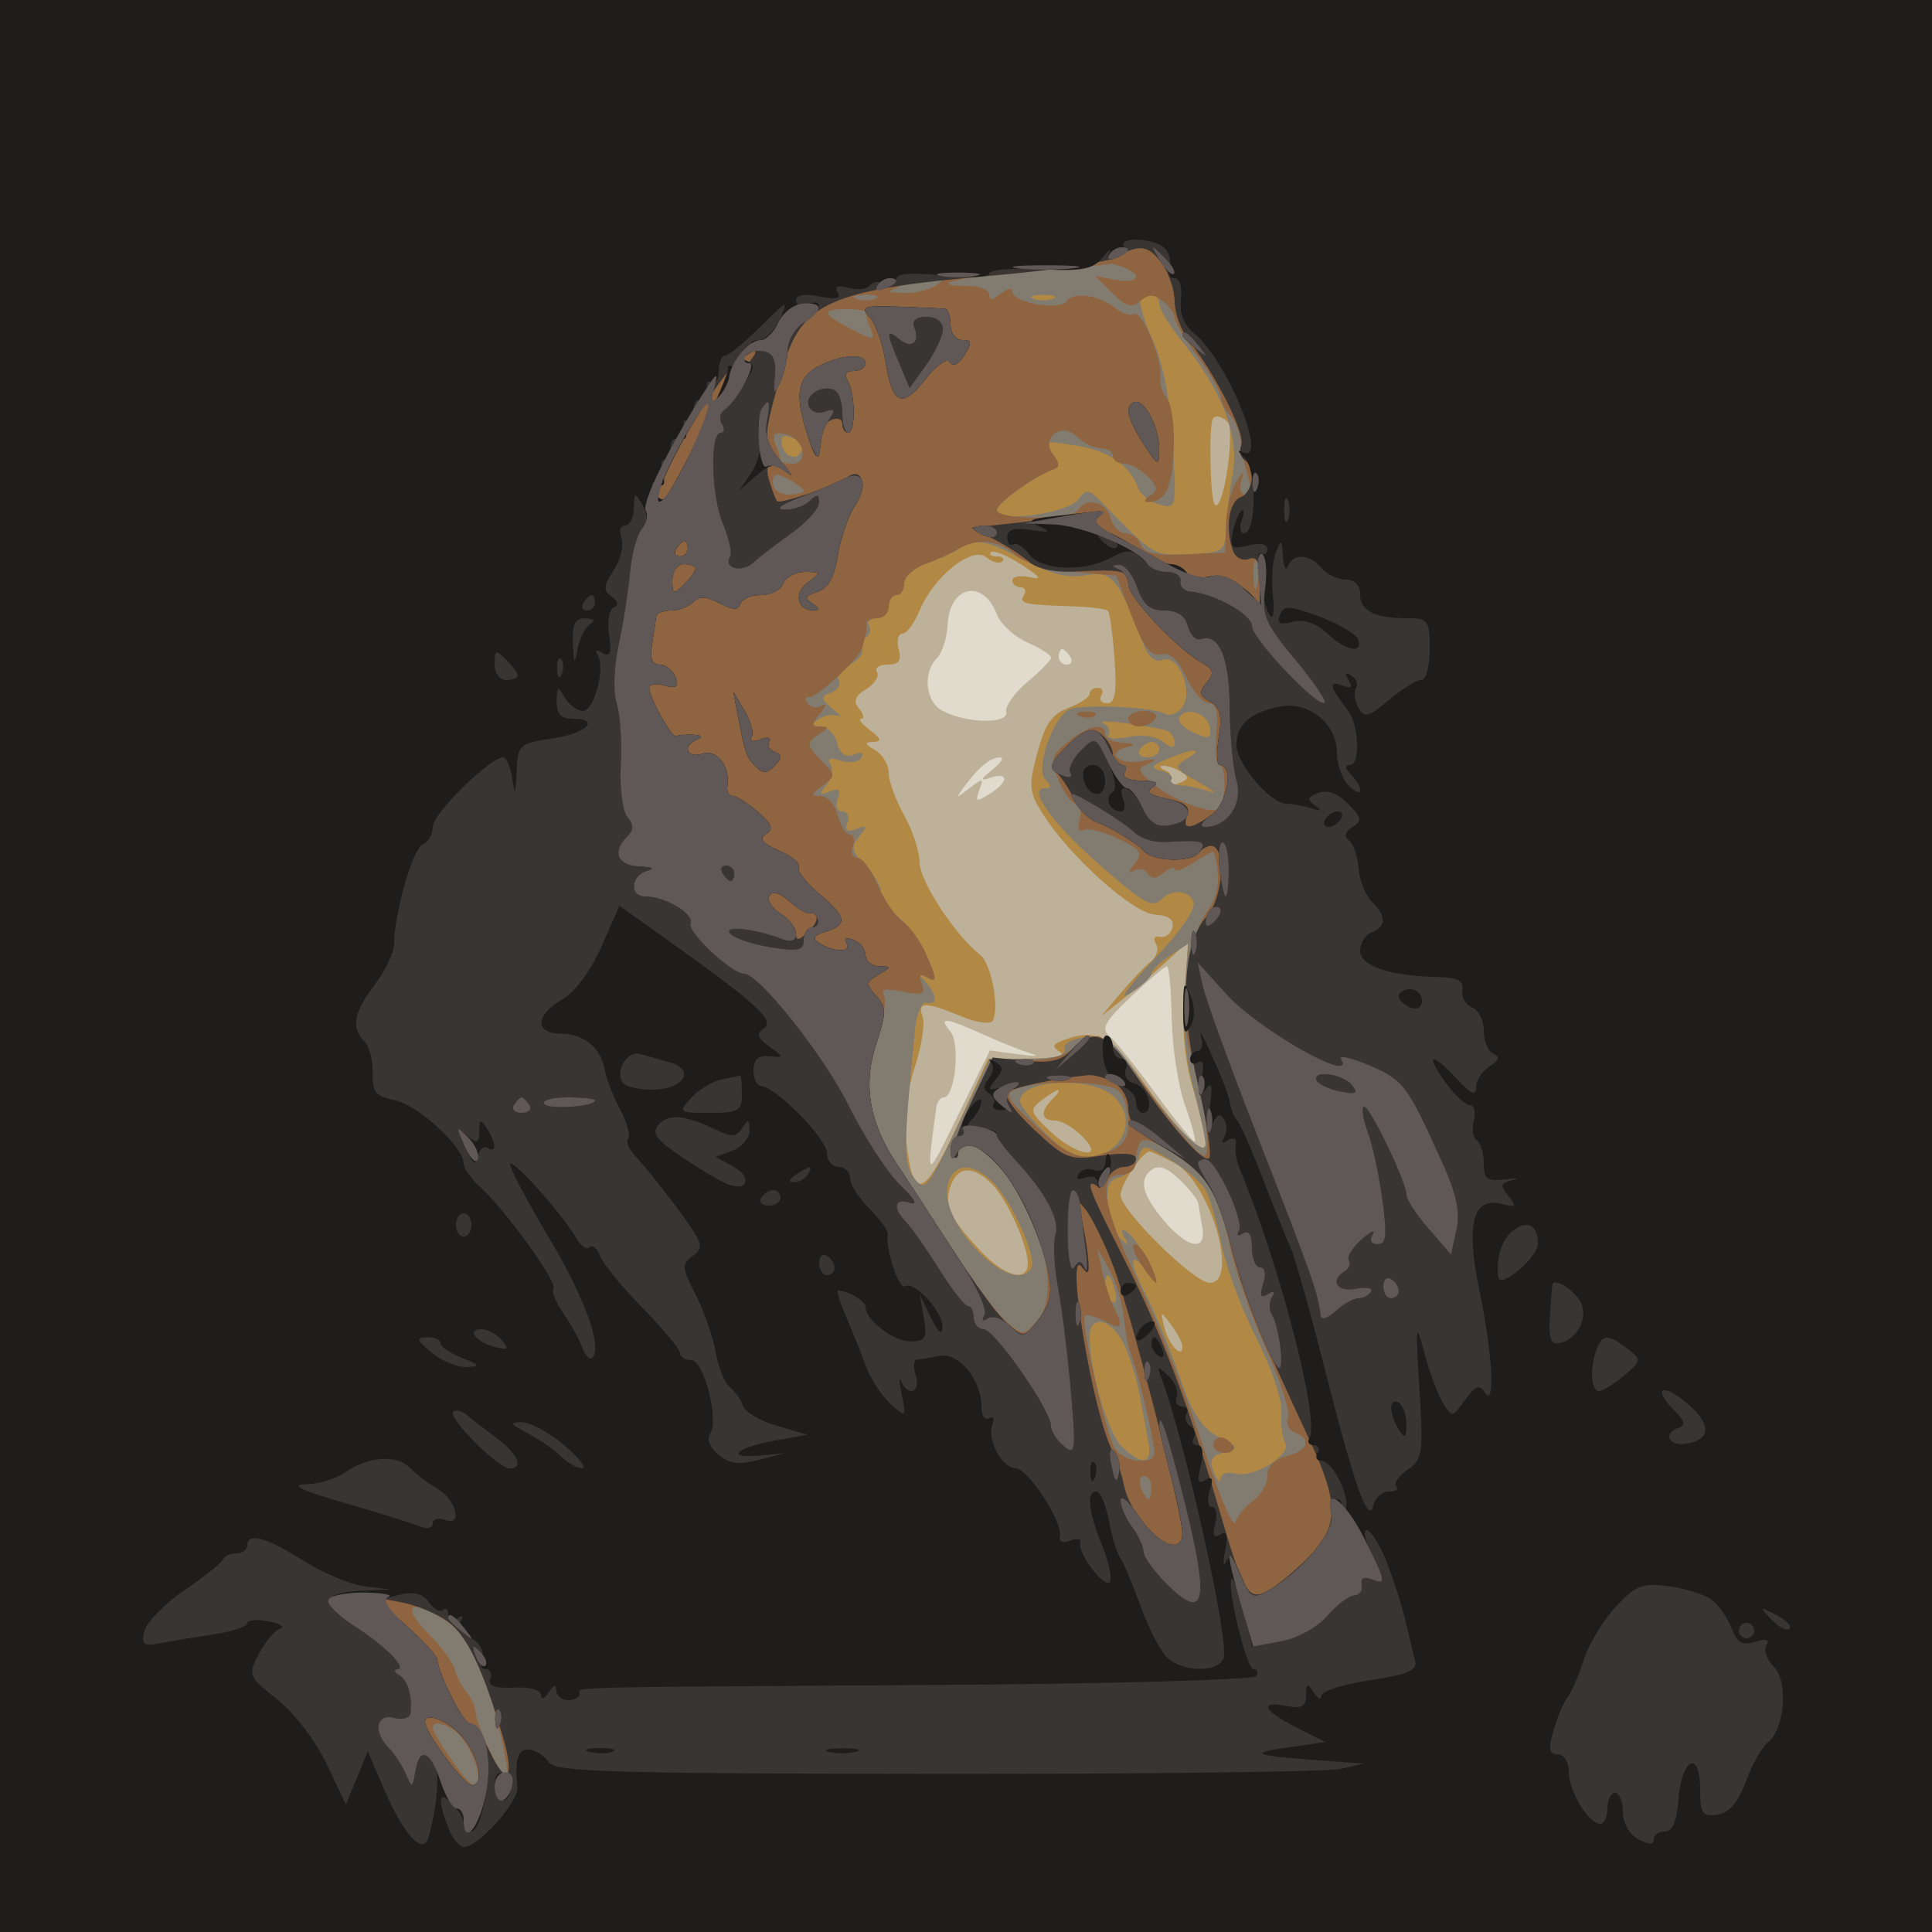 <svg width="250" height="250" viewBox="0 0 250 250" fill="none" xmlns="http://www.w3.org/2000/svg">
<path fill-rule="evenodd" clip-rule="evenodd" d="M0 125V250H125H250V125V0H125H0V125Z" fill="#E1DBCD"/>
<path fill-rule="evenodd" clip-rule="evenodd" d="M0 125V250H125H250V125V0H125H0V125ZM129.009 79.522C129.479 80.76 131.244 82.383 132.932 83.13C134.619 83.877 136 84.763 136 85.099C136 85.435 134.631 86.844 132.958 88.23C131.285 89.616 130.048 91.369 130.208 92.125C130.549 93.733 125.024 93.618 121.911 91.952C119.752 90.797 119.375 87.025 121.234 85.166C121.912 84.488 122.538 82.542 122.623 80.844C122.88 75.735 127.227 74.835 129.009 79.522ZM138.5 85C138.84 85.55 138.641 86 138.059 86C137.477 86 137 85.55 137 85C137 84.45 137.198 84 137.441 84C137.684 84 138.16 84.45 138.5 85ZM128.441 99.582C126.784 100.932 126.756 101.083 128.25 100.613C130.608 99.872 130.472 101.224 128.037 102.745C126.334 103.809 126.16 103.741 126.724 102.235C127.315 100.66 127.196 100.638 125.437 102C123.599 103.423 123.577 103.397 125 101.5C126.79 99.114 128.163 98.036 129.441 98.015C129.959 98.007 129.509 98.712 128.441 99.582ZM151.617 131.753C151.681 135.464 152.448 140.507 153.322 142.961C154.196 145.414 154.778 147.555 154.616 147.718C154.453 147.88 152.191 145.114 149.59 141.571C146.989 138.028 144.257 134.628 143.52 134.017C142.443 133.123 142.997 132.133 146.34 128.977C148.628 126.817 150.725 125.04 151 125.028C151.275 125.015 151.553 128.042 151.617 131.753ZM127.305 133.894C129.612 134.935 132.4 136.043 133.5 136.355C134.6 136.667 133.834 136.698 131.798 136.425L128.096 135.927L124.011 144.214C119.734 152.891 119.864 152.935 121.165 143.25C121.258 142.563 121.688 142 122.121 142C123.583 142 124.292 135.057 122.991 133.489C121.363 131.528 122.247 131.611 127.305 133.894ZM153 153C154.1 154.1 155.033 155.338 155.074 155.75C155.115 156.162 155.337 157.512 155.568 158.75C156.177 162.015 153.684 161.601 150.589 157.923C148.002 154.849 147.41 152.923 148.667 151.667C149.777 150.556 150.902 150.902 153 153Z" fill="#BDB199"/>
<path fill-rule="evenodd" clip-rule="evenodd" d="M0 125V250H125H250V125V0H125H0V125ZM159.118 55.25C159.477 59.036 157.983 66.59 157.143 65.232C156.606 64.362 156.416 55.562 156.906 54.25C157.223 53.405 159.021 54.218 159.118 55.25ZM129.691 72.643C130.044 72.289 129.733 72 129 72C128.267 72 127.916 71.751 128.221 71.446C128.525 71.141 130.288 71.861 132.137 73.044C134.653 74.655 134.934 75.07 133.25 74.692C132.012 74.414 131 74.595 131 75.094C131 75.592 131.477 76 132.059 76C132.641 76 132.84 76.45 132.5 77C131.822 78.097 132.472 78.249 138.714 78.456C141.032 78.532 143.127 78.799 143.37 79.048C143.612 79.296 143.992 82.088 144.214 85.25C144.523 89.644 144.295 91 143.25 91C142.498 91 142.16 90.55 142.5 90C142.84 89.45 142.641 89 142.059 89C141.477 89 141 89.351 141 89.781C141 90.21 139.762 91.029 138.25 91.601C136.11 92.41 135.218 93.7 134.228 97.417C133.074 101.749 133.141 102.486 134.949 105.346C138.409 110.822 146.618 118.189 149.439 118.35C151.196 118.451 151.94 118.99 151.715 120C151.531 120.825 150.812 121.376 150.116 121.225C149.372 121.064 149.151 121.435 149.578 122.127C149.978 122.774 149.674 123.811 148.903 124.43C148.131 125.05 146.375 126.891 145 128.522L142.5 131.486L145 129.524C146.375 128.445 148.905 126.278 150.622 124.709L153.743 121.857L153.257 128.678C152.926 133.318 153.287 137.237 154.385 140.932C155.273 143.919 156 147.026 156 147.836C156 150.015 152.643 146.726 147.746 139.75C143.701 133.986 141.743 133.01 137.498 134.639C136.169 135.149 136.102 135.449 137.166 136.124C137.991 136.647 136.471 136.975 133.185 136.985L127.871 137L123.878 145.643C119.504 155.109 118.15 155.514 117.261 147.621C116.942 144.796 117.364 141.185 118.37 138.107C119.263 135.378 119.721 132.438 119.39 131.573C118.636 129.61 119.778 129.591 124.324 131.491C126.287 132.311 128.139 132.584 128.439 132.098C129.383 130.571 128.282 124.682 126.844 123.567C123.647 121.086 119 114.019 119 111.637C119 110.22 118.1 107.458 117 105.5C115.9 103.542 115 101.075 115 100.019C115 98.963 114.213 97.641 113.25 97.08C111.865 96.273 111.813 96.048 113 95.999C114.151 95.951 114.049 95.595 112.559 94.468C111.491 93.661 110.984 93 111.431 93C111.879 93 111.763 92.419 111.173 91.709C110.377 90.749 110.612 90.099 112.09 89.176C113.183 88.493 113.809 87.499 113.48 86.967C113.151 86.435 113.766 86 114.847 86C116.32 86 116.682 85.499 116.29 84C116.002 82.9 116.215 82 116.762 82C117.309 82 118.32 80.641 119.008 78.98C120.832 74.576 125.821 70.606 127.636 72.113C128.413 72.758 129.337 72.996 129.691 72.643ZM152.834 99.876C153.901 100.553 153.841 100.847 152.532 101.349C151.632 101.695 151.147 101.571 151.454 101.074C151.761 100.577 151.447 99.943 150.756 99.664C150.065 99.386 149.95 99.129 150.5 99.094C151.05 99.059 152.1 99.411 152.834 99.876ZM136.2 142.2C134.567 143.833 134.692 145 136.5 145C137.325 145 138.9 145.9 140 147C143.239 150.239 139.242 149.606 135.833 146.34C133.263 143.877 133.184 143.582 134.778 142.372C136.952 140.721 137.779 140.621 136.2 142.2ZM151.926 150.462C156.544 152.85 160.443 166 156.532 166C154.512 166 145 156.627 145 154.636C145 153.242 147.839 149 148.772 149C148.952 149 150.371 149.658 151.926 150.462ZM128.396 153.253C130.292 155.15 133 161.157 133 163.468C133 165.999 129.992 165.203 126.851 161.841C122.837 157.544 122.094 155.877 123.057 153.329C123.994 150.849 125.963 150.82 128.396 153.253ZM153 174.25C153 175.901 151.239 174.023 150.67 171.766C150.12 169.58 150.151 169.568 151.55 171.441C152.347 172.509 153 173.773 153 174.25Z" fill="#B18944"/>
<path fill-rule="evenodd" clip-rule="evenodd" d="M0 125V250H125H250V125V0H125H0V125ZM136.25 38.662C135.563 38.94 134.438 38.94 133.75 38.662C133.063 38.385 133.625 38.158 135 38.158C136.375 38.158 136.938 38.385 136.25 38.662ZM150 39.272C150 39.972 151.274 42.109 152.831 44.022C158.095 50.488 160.375 56.334 159.521 61.178C159.101 63.555 158.7 66.851 158.629 68.503C158.507 71.351 158.266 71.515 153.929 71.706C149.22 71.912 149.408 72.023 142.59 65.017C140.893 63.272 140.555 63.226 139.547 64.605C138.206 66.439 129 67.703 129 66.054C129 65.084 133.929 61.544 136.5 60.667C137.086 60.467 136.919 59.621 136.098 58.626C134.803 57.059 135.032 56.981 139.064 57.626C143.474 58.331 146.2 60.156 147.255 63.111C147.572 63.997 148.83 64.984 150.051 65.303C152.247 65.877 152.265 65.79 151.74 57.192C151.395 51.539 150.498 46.942 149.173 44.044C148.053 41.594 147.357 39.231 147.627 38.794C148.4 37.545 150 37.867 150 39.272ZM103.767 58.198C103.268 59.697 101.534 59.267 101.177 57.556C100.955 56.487 101.356 56.199 102.47 56.627C103.358 56.968 103.942 57.675 103.767 58.198ZM132.62 72.513C136.055 74.339 138.214 74.863 140.52 74.43C143.864 73.803 144.687 74.786 147.903 83.246C148.598 85.072 149.433 85.771 150.454 85.379C152.526 84.584 154.526 89.662 152.908 91.611C152.284 92.363 151.33 92.704 150.789 92.37C149.29 91.443 139.547 91.044 138.234 91.855C136.094 93.178 133.972 99.572 135.249 100.849C136.117 101.717 136.097 102 135.168 102C132.899 102 136.201 106.589 142.308 111.925C148.182 117.058 149.107 117.56 150.362 116.304C151.67 114.996 153.861 115.196 154.429 116.675C154.782 117.595 152.825 120.448 149.248 124.229C145.859 127.812 144.629 129.58 146.25 128.538C147.762 127.565 149 126.423 149 126C149 125.577 150.071 124.528 151.38 123.67L153.761 122.111L153.276 128.305C152.965 132.264 153.37 136.718 154.395 140.644C155.278 144.024 156 147.365 156 148.069C156 149.959 151.589 145.502 147.305 139.282C144.035 134.533 143.243 133.938 140.55 134.202C138.758 134.377 137.603 135.016 137.75 135.75C137.923 136.616 136.472 137 133.028 137H128.057L123.907 145.694C120.024 153.831 119.664 154.264 118.302 152.444C116.88 150.545 116.895 148.369 118.432 133C118.625 131.075 119.281 129.613 119.891 129.75C121.369 130.083 121.298 128.721 119.75 127.053C118.75 125.976 118.75 125.848 119.75 126.412C121.315 127.296 121.315 126.802 119.754 123.297C119.069 121.759 117.494 119.68 116.254 118.677C115.015 117.675 114 116.213 114 115.427C114 114.642 113.07 113.07 111.933 111.933C110.184 110.184 110.069 109.617 111.183 108.246C112.313 106.856 112.258 106.716 110.801 107.262C109.586 107.717 109.26 107.485 109.658 106.449C109.964 105.652 109.668 105 109 105C108.294 105 108.045 104.325 108.404 103.389C108.864 102.192 108.598 101.94 107.37 102.412C106.006 102.935 105.932 102.787 106.945 101.567C107.62 100.753 107.852 99.57 107.461 98.937C106.973 98.147 107.39 97.989 108.791 98.434C109.913 98.79 111.118 98.618 111.468 98.052C111.851 97.432 111.464 97.268 110.492 97.641C109.39 98.064 108.705 97.586 108.324 96.13C108.017 94.958 107.032 93.993 106.133 93.985C104.753 93.972 104.725 93.827 105.952 93.051C106.751 92.545 107.876 92.361 108.452 92.64C109.029 92.92 108.699 92.493 107.721 91.692C106.133 90.393 106.113 90.171 107.534 89.625C108.41 89.289 108.861 88.584 108.535 88.057C108.21 87.531 108.869 86.605 110 86C111.131 85.395 111.811 84.503 111.512 84.019C111.212 83.535 111.432 82.851 112 82.5C112.568 82.149 112.774 81.443 112.457 80.931C112.141 80.419 112.584 80 113.441 80C114.298 80 115 79.325 115 78.5C115 77.675 115.45 77 116 77C116.55 77 117 76.314 117 75.475C117 74.637 118.237 73.512 119.75 72.976C121.263 72.44 123.175 71.577 124 71.059C126.32 69.603 127.531 69.807 132.62 72.513ZM156.557 94.184C156.765 95.607 156.437 95.7 154.433 94.788C153.129 94.194 152.316 93.298 152.625 92.798C153.516 91.356 156.286 92.332 156.557 94.184ZM151.25 94.674C151.662 94.918 152 95.597 152 96.181C152 96.851 151.444 96.783 150.498 95.998C149.596 95.25 147.776 94.995 145.948 95.36C144.237 95.703 143.144 95.575 143.457 95.07C143.762 94.576 143.447 93.913 142.756 93.598C142.065 93.283 143.525 93.296 146 93.628C148.475 93.959 150.838 94.43 151.25 94.674ZM150 97C150 97.55 149.298 98 148.441 98C147.584 98 147.16 97.55 147.5 97C147.84 96.45 148.541 96 149.059 96C149.577 96 150 96.45 150 97ZM153.588 98.171C151.812 99.201 151.92 99.418 155.088 101.202C156.965 102.258 157.6 102.805 156.5 102.417C155.4 102.029 153.746 101.68 152.823 101.641C151.901 101.603 151.344 101.252 151.586 100.861C151.827 100.471 151.231 99.961 150.262 99.728C148.8 99.377 148.926 99.119 151 98.216C154.282 96.786 156.025 96.756 153.588 98.171ZM144.093 141.872C147.542 145.085 144.992 149.887 139.785 149.986C138.439 150.012 132 143.795 132 142.47C132 139.662 141.231 139.205 144.093 141.872ZM156.02 154.037C156.552 155.032 157.481 158.243 158.084 161.173C158.687 164.103 160.722 169.529 162.607 173.232C164.535 177.018 165.941 181.187 165.821 182.76C165.704 184.299 165.918 186.058 166.296 186.669C167.231 188.184 162.262 191.302 159.898 190.684C158.854 190.411 157.968 190.708 157.93 191.344C157.891 191.98 157.503 191.6 157.067 190.5C156.45 188.941 156.741 188.377 158.388 187.941C160.378 187.414 160.337 187.298 157.675 185.941C155.531 184.848 154.305 182.932 152.592 178C151.35 174.425 149.35 169.588 148.147 167.25C145.905 162.894 146.178 161.632 148.688 164.75C149.744 166.061 149.711 165.701 148.556 163.313C147.708 161.561 146.491 159.804 145.853 159.409C145.071 158.926 144.953 159.151 145.492 160.095C146.117 161.191 146.014 161.242 145.025 160.328C144.327 159.683 143.59 157.728 143.386 155.982C143.1 153.522 143.444 152.697 144.916 152.312C145.96 152.039 147.042 150.948 147.319 149.889C147.81 148.012 147.914 148.017 151.437 150.095C153.425 151.268 155.487 153.042 156.02 154.037ZM128.73 153.25C131.217 155.943 134.211 162.85 133.434 164.106C131.016 168.019 121.336 158.254 122.651 153.228C123.398 150.37 126.079 150.38 128.73 153.25ZM144.29 167.001C144.578 168.102 144.405 168.751 143.907 168.442C143.408 168.134 143 167.234 143 166.441C143 164.371 143.679 164.666 144.29 167.001ZM145.341 173.75C146.106 175.262 147.064 178.3 147.468 180.5C147.873 182.7 148.392 185.512 148.621 186.75C149.131 189.497 147.647 189.647 145.105 187.105C143.328 185.328 141 177.303 141 172.951C141 170.076 143.736 170.579 145.341 173.75Z" fill="#827C70"/>
<path fill-rule="evenodd" clip-rule="evenodd" d="M0 125V250H125H250V125V0H125H0V125ZM145.418 34.607C147.993 35.595 147.221 36.765 144.356 36.217L141.712 35.712L143.923 37.923C145.685 39.685 146.425 39.892 147.567 38.944C148.677 38.023 149.338 38.035 150.5 39C151.325 39.685 152 40.644 152 41.131C152 41.619 153.35 43.881 155 46.159C156.65 48.436 158 50.818 158 51.45C158 52.083 158.528 53.128 159.172 53.772C159.817 54.417 160.445 55.97 160.568 57.222C160.691 58.475 161.116 60.513 161.513 61.75C161.959 63.144 161.82 64 161.148 64C160.551 64 160.308 63.212 160.607 62.25C161.06 60.792 160.95 60.816 159.943 62.397C159.279 63.441 158.693 65.916 158.641 67.897L158.547 71.5L153.374 71.733C149.566 71.905 148.051 71.575 147.632 70.483C147.319 69.667 146.426 69 145.648 69C144.87 69 143.998 68.1 143.71 67C143.162 64.904 140.559 64.286 139.5 66C138.688 67.314 129 67.3 129 65.985C129 65.07 134.01 61.516 136.5 60.667C137.13 60.451 137.075 59.803 136.35 58.913C134.553 56.704 137.344 54.487 139.371 56.514C140.188 57.331 141.564 58 142.429 58C143.293 58 144 58.45 144 59C144 59.55 144.643 60 145.429 60C146.214 60 147.598 60.74 148.502 61.645C149.831 62.974 149.893 63.452 148.824 64.13C148.096 64.592 147.95 64.969 148.5 64.969C150.796 64.969 151.673 63.206 151.884 58.167C152.006 55.233 151.605 52.229 150.992 51.491C150.38 50.752 149.996 49.552 150.14 48.824C150.539 46.805 147.755 40.034 146.775 40.639C146.3 40.932 145.213 40.592 144.359 39.883C142.312 38.184 138.808 37.692 138.006 38.991C137.222 40.258 131 39.158 131 37.753C131 37.199 130.332 37.309 129.5 38C128.464 38.86 128 38.898 128 38.122C128 37.505 126.8 37 125.333 37C119.189 37 124.619 35.724 133.694 35.035C139.087 34.626 143.576 34.225 143.668 34.145C143.761 34.065 144.548 34.273 145.418 34.607ZM121 37C120.175 37.533 118.375 37.945 117 37.914C114.71 37.864 114.668 37.787 116.5 37C117.6 36.527 119.4 36.116 120.5 36.086C122.151 36.04 122.238 36.2 121 37ZM113.25 38.662C112.563 38.94 111.438 38.94 110.75 38.662C110.063 38.385 110.625 38.158 112 38.158C113.375 38.158 113.938 38.385 113.25 38.662ZM112 40.418C112 40.648 112.291 41.594 112.646 42.519C113.247 44.087 113.077 44.091 110.146 42.575C106.347 40.611 106.194 40 109.5 40C110.875 40 112 40.188 112 40.418ZM103.812 58.261C104.015 59.318 103.529 60 102.573 60C101.708 60 101 59.812 101 59.582C101 59.352 100.709 58.406 100.354 57.48C99.868 56.214 100.174 55.887 101.593 56.16C102.629 56.36 103.628 57.305 103.812 58.261ZM104 63.535C104 63.791 103.1 64 102 64C100.869 64 100 63.333 100 62.465C100 61.24 100.404 61.146 102 62C103.1 62.589 104 63.28 104 63.535ZM131.272 71.746C132.419 72.784 135.481 73.697 138.82 73.996L144.439 74.5L146.469 79.797C147.996 83.778 148.919 84.986 150.188 84.657C151.345 84.357 152.383 85.287 153.485 87.61C154.37 89.474 155.699 91 156.438 91C157.405 91 157.674 92.123 157.394 95C157.18 97.2 157.356 99 157.785 99C158.695 99 158.644 103.689 157.725 104.608C156.843 105.49 151.642 103.53 149.11 101.362C147.132 99.668 147.105 99.477 148.738 98.752C149.912 98.23 149.603 98.142 147.811 98.488C144.832 99.063 142.938 97.422 145.738 96.692C147.079 96.342 146.962 96.204 145.25 96.116C144.012 96.052 143 95.55 143 95C143 93.407 140.703 93.898 138.131 96.04C135.982 97.83 135.878 98.29 137.003 101.006C137.685 102.653 138.691 104 139.238 104C139.785 104 139.998 104.901 139.71 106.001C139.413 107.138 139.6 107.747 140.144 107.411C140.67 107.086 142.68 107.569 144.61 108.485C147.657 109.931 147.947 110.364 146.81 111.767C145.987 112.783 145.939 113.121 146.681 112.676C147.33 112.286 148.158 112.447 148.52 113.032C148.978 113.773 149.608 113.74 150.589 112.926C151.365 112.282 152 112.087 152 112.493C152 112.898 153.125 112.493 154.5 111.592C155.875 110.691 157.033 110.077 157.074 110.227C158 113.627 157.74 115.861 156.172 117.982C153.732 121.282 152.563 130.663 153.95 135.814C155.922 143.137 156.757 149.032 155.898 149.563C155.431 149.852 152.45 146.497 149.274 142.106C146.098 137.716 142.86 134.096 142.079 134.062C141.297 134.028 139.831 134.748 138.821 135.662C137.627 136.742 135.478 137.267 132.677 137.161L128.369 136.998L125.506 142.987C123.932 146.281 122.949 149.282 123.322 149.655C123.695 150.028 124 149.808 124 149.167C124 146.982 126.815 147.992 129.448 151.121C134.839 157.528 137.251 167.287 134.307 170.785C132.586 172.831 132.402 172.851 130.454 171.217C128.718 169.76 125.363 165.053 119.236 155.476C118.54 154.389 117.072 152.15 115.973 150.5C112.418 145.162 111.65 140.368 113.461 134.831C114.344 132.129 114.757 129.416 114.378 128.803C113.9 128.029 114.64 127.878 116.8 128.31C119.401 128.83 119.809 128.665 119.286 127.302C118.868 126.213 119.048 125.912 119.83 126.395C121.311 127.31 121.3 126.774 119.765 123.297C119.086 121.759 117.73 119.907 116.751 119.183C115.772 118.459 114.325 116.321 113.537 114.433C112.748 112.545 111.581 111 110.944 111C110.307 111 110.045 110.325 110.362 109.5C110.678 108.675 110.51 108 109.988 108C109.465 108 108.756 106.875 108.411 105.5C108.066 104.125 107.071 103 106.2 103C104.868 103 104.902 102.792 106.42 101.682C108.153 100.415 108.15 100.293 106.361 98.504C104.279 96.422 104.26 96.084 106.165 94.877C107.268 94.178 107.262 94.028 106.128 94.015C104.964 94.002 104.964 93.742 106.128 92.308C106.909 91.344 106.992 90.921 106.319 91.324C105.67 91.714 104.849 91.564 104.495 90.992C104.141 90.419 104.222 90.067 104.676 90.209C105.538 90.48 111.367 85.051 111.61 83.75C111.687 83.338 111.86 82.662 111.993 82.25C112.127 81.838 112.184 81.162 112.118 80.75C112.053 80.338 112.675 80 113.5 80C114.325 80 115 79.325 115 78.5C115 77.675 115.45 77 116 77C116.55 77 117 76.314 117 75.475C117 74.637 118.237 73.512 119.75 72.976C121.263 72.44 123.175 71.577 124 71.059C126.357 69.579 129.172 69.845 131.272 71.746ZM162.693 75.731C162.439 76.704 162.215 76.15 162.195 74.5C162.175 72.85 162.382 72.054 162.656 72.731C162.93 73.408 162.947 74.758 162.693 75.731ZM139.813 92.683C140.534 92.972 141.397 92.936 141.729 92.604C142.061 92.272 141.471 92.036 140.417 92.079C139.252 92.127 139.015 92.364 139.813 92.683ZM146 93C146 93.55 146.648 94 147.441 94C148.234 94 149.16 93.55 149.5 93C149.84 92.45 149.191 92 148.059 92C146.927 92 146 92.45 146 93ZM144.8 141.2C145.46 141.86 146 143.671 146 145.225C146 147.355 145.353 148.295 143.368 149.05C139.912 150.364 138.282 149.739 133.616 145.309C130.131 142 129.925 141.544 131.616 140.881C134.664 139.684 143.498 139.898 144.8 141.2ZM156.047 152.811C157.057 154.082 158.404 157.682 159.039 160.811C159.674 163.94 161.771 169.993 163.699 174.262C165.627 178.532 166.962 182.657 166.665 183.43C166.369 184.202 166.773 185.083 167.563 185.386C169.785 186.238 169.265 187.717 166.5 188.411C164.917 188.808 164 189.744 164 190.962C164 192.021 163.171 193.475 162.158 194.193C161.145 194.912 160.099 196.163 159.834 196.972C159.569 197.782 157.663 193.282 155.6 186.972C153.536 180.663 149.922 171.45 147.569 166.5C142.678 156.212 141.935 152 145.011 152C146.273 152 147 151.33 147 150.167C147 149.158 147.288 148.045 147.64 147.693C148.533 146.8 153.834 150.028 156.047 152.811ZM147.592 163.5C148.493 164.875 149.394 166 149.594 166C149.794 166 149.445 164.875 148.818 163.5C148.192 162.125 147.291 161 146.816 161C146.342 161 146.691 162.125 147.592 163.5ZM145.405 170.304C145.561 172.062 145.944 174.175 146.255 175C147.023 177.032 147.995 180.739 148.943 185.25C149.676 188.736 149.567 189 147.401 189C146.119 189 144.658 188.213 144.155 187.25C142.929 184.906 139.798 170.868 140.374 170.293C140.624 170.043 141.767 170.34 142.914 170.954C145.186 172.17 145.462 171.771 144.138 169.184C143.664 168.258 142.988 166.15 142.635 164.5L141.994 161.5L143.557 164.304C144.417 165.846 145.248 168.546 145.405 170.304ZM157 187C157 187.55 157.702 188 158.559 188C159.416 188 159.84 187.55 159.5 187C159.16 186.45 158.459 186 157.941 186C157.423 186 157 186.45 157 187ZM149 192.5C149 193.325 148.823 194 148.607 194C148.391 194 147.955 193.325 147.638 192.5C147.322 191.675 147.499 191 148.031 191C148.564 191 149 191.675 149 192.5ZM57.586 209.648C58.97 210.555 60.703 212.468 61.438 213.898C63.129 217.194 66.201 229.132 65.531 229.803C64.987 230.346 61.593 223.228 61.516 221.386C61.491 220.773 60.951 219.646 60.317 218.882C59.683 218.118 59.015 216.82 58.832 215.997C58.649 215.173 57.06 213.037 55.3 211.25C51.822 207.719 53.185 206.765 57.586 209.648ZM58.6 223.765C60.89 225.294 62.989 231.016 61.25 230.988C60.52 230.976 56 224.541 56 223.514C56 222.779 57.314 222.906 58.6 223.765Z" fill="#8F6441"/>
<path fill-rule="evenodd" clip-rule="evenodd" d="M0 125V250H125H250V125V0H125H0V125ZM150.443 34.223C151.299 35.445 152 37.634 152 39.088C152 40.541 152.851 42.812 153.891 44.134C157.337 48.515 161.161 56.138 160.62 57.547C160.327 58.311 160.518 59.202 161.044 59.527C162.535 60.449 162.167 63.722 160.5 64.362C158.985 64.943 158.51 68.56 159.583 71.355C159.903 72.19 160.803 72.629 161.583 72.33C162.621 71.932 163 72.628 163 74.932V78.078L160.805 76.033C159.542 74.856 157.871 74.223 156.868 74.542C155.298 75.04 153.643 74.472 149 71.838C148.175 71.371 146.035 70.231 144.245 69.306C141.883 68.086 141.334 67.379 142.245 66.731C143.062 66.15 142.627 66.02 141 66.358C139.625 66.644 135.622 67.196 132.104 67.584L125.708 68.291L128.604 69.771C130.197 70.585 132.258 71.912 133.184 72.721C134.223 73.627 136.524 74.103 139.184 73.961C145.297 73.636 146 73.802 146 75.578C146 77.239 152.243 83.917 155.498 85.739C157.071 86.619 157.185 87.073 156.147 88.323C155.116 89.565 155.197 90.011 156.596 90.794C157.911 91.53 158.167 92.581 157.714 95.374C157.391 97.368 157.449 99 157.845 99C159.662 99 158.821 104.012 156.762 105.454C153.975 107.406 152.901 107.421 153.64 105.497C154.055 104.415 153.322 103.814 151.028 103.356C148.782 102.906 148.232 102.468 149.169 101.874C150.076 101.299 149.605 101.026 147.691 101.015C146.076 101.007 145.145 100.575 145.5 100C145.84 99.45 145.641 99 145.059 99C144.477 99 144 98.38 144 97.622C144 96.865 143.346 95.702 142.547 95.039C141.373 94.065 140.555 94.335 138.297 96.441C136.628 97.997 135.904 99.342 136.502 99.775C137.052 100.174 138.121 101.7 138.875 103.166C139.63 104.632 140.98 106.081 141.874 106.387C143.655 106.995 147.208 109.149 148 110.101C149.138 111.468 154.042 111.655 155.107 110.371C155.723 109.629 156.626 109.269 157.113 109.57C158.698 110.549 158.05 116.57 156.139 118.62C153.035 121.952 152.611 130.203 155.022 140.354C156.178 145.224 156.828 149.499 156.465 149.854C155.713 150.589 151.433 145.728 146.71 138.776C143.244 133.674 141.257 132.954 138.638 135.848C137.363 137.256 135.952 137.595 132.704 137.27L128.442 136.845L125.543 142.911C123.948 146.247 122.949 149.282 123.322 149.655C123.695 150.028 124 149.808 124 149.167C124 146.861 126.91 148.068 129.798 151.572C132.647 155.027 136 163.371 136 167.004C136 167.98 135.205 169.76 134.234 170.959C132.519 173.077 132.409 173.088 130.413 171.32C128.666 169.773 125.616 165.449 119.236 155.476C118.54 154.389 117.072 152.15 115.973 150.5C112.484 145.26 111.65 140.343 113.366 135.13C114.719 131.019 114.72 130.348 113.368 128.854C112.009 127.352 112.041 127.073 113.677 126.121C115.368 125.138 115.373 125.059 113.75 125.03C112.787 125.014 112 124.373 112 123.607C112 122.841 111.302 121.946 110.448 121.618C109.558 121.277 109.157 121.445 109.507 122.011C110.26 123.23 107.999 123.285 106.118 122.094C105.032 121.406 105.193 121.074 106.868 120.542C109.743 119.63 109.557 118.647 105.935 115.599C104.249 114.18 103.092 112.661 103.363 112.222C103.634 111.783 102.493 110.821 100.827 110.084C98.631 109.111 98.16 108.519 99.117 107.928C100.133 107.3 99.891 106.64 98.065 105.056C96.761 103.925 95.293 103 94.803 103C94.313 103 94.003 102.438 94.114 101.75C94.528 99.181 92.8 96.929 90.882 97.538C88.816 98.193 88.237 96.475 90.25 95.662C90.997 95.361 90.795 95.126 89.75 95.079C88.787 95.036 87.769 95.112 87.486 95.25C86.925 95.523 84 90.261 84 88.979C84 88.544 84.907 88.424 86.015 88.714C87.564 89.119 87.886 88.867 87.408 87.621C87.066 86.729 86.144 86 85.359 86C84.359 86 84.067 85.177 84.384 83.25C84.632 81.737 84.873 80.162 84.918 79.75C84.963 79.338 85.81 79 86.8 79C87.79 79 89.092 78.508 89.693 77.907C90.483 77.117 91.425 77.157 93.095 78.051C94.797 78.962 95.505 78.986 95.786 78.143C95.995 77.515 97.206 77 98.476 77C99.747 77 101.045 76.325 101.362 75.5C101.678 74.675 102.937 74 104.16 74C106.269 74 106.288 74.069 104.538 75.348C102.661 76.721 103.147 79.012 105.309 78.985C106.089 78.975 106.024 78.668 105.118 78.094C104.022 77.4 104.152 77.087 105.745 76.581C107.149 76.135 107.948 74.727 108.4 71.901C108.755 69.678 109.75 66.786 110.609 65.474C112.278 62.926 111.618 60.327 109.661 61.743C108.154 62.833 100.941 65.286 100.549 64.842C100.384 64.654 99.937 63.487 99.557 62.25C98.791 59.757 99.837 59.335 102.035 61.25C102.824 61.938 102.407 61.285 101.109 59.801C98.638 56.977 98.638 56.953 101.243 47.767C103.717 39.045 107.308 37.471 129 35.603C136.425 34.964 143.4 33.905 144.5 33.251C147.412 31.518 148.696 31.728 150.443 34.223ZM112.522 41.026C113.283 41.865 114.21 44.463 114.584 46.798C115.48 52.404 116.713 52.941 119.759 49.049C121.214 47.19 122.55 46.272 122.923 46.876C123.313 47.506 124.054 47.143 124.793 45.96C125.806 44.339 125.756 44 124.508 44C123.667 44 123 43.116 123 42C123 40.9 122.662 39.973 122.25 39.94C121.838 39.907 119.169 39.794 116.32 39.69C111.733 39.522 111.298 39.675 112.522 41.026ZM95.502 48.407C94.061 49.848 91.517 53.945 89.847 57.512C88.178 61.079 86.356 64.28 85.799 64.624C82.696 66.542 91.756 49.868 95.465 46.836C98.486 44.366 98.511 45.399 95.502 48.407ZM106.272 47.211C103.21 48.688 102.762 50.803 104.402 56.034C105.658 60.039 105.927 60.012 106.375 55.833C106.535 54.337 109 53.477 109 54.917C109 55.513 109.338 56 109.75 56C110.743 56 110.686 50.841 109.676 49.25C109.165 48.445 109.437 48 110.441 48C111.298 48 112 47.55 112 47C112 45.721 109.141 45.826 106.272 47.211ZM146.007 53.25C146.01 53.938 146.907 55.85 148 57.5C149.882 60.341 149.987 60.377 149.993 58.184C150.001 55.431 148.321 52 146.965 52C146.434 52 146.003 52.563 146.007 53.25ZM89 71C89 71.55 88.523 72 87.941 72C87.359 72 87.16 71.55 87.5 71C87.84 70.45 88.316 70 88.559 70C88.802 70 89 70.45 89 71ZM90 73.571C90 73.886 89.325 74.818 88.5 75.643C87.167 76.976 87 76.913 87 75.071C87 73.897 87.649 73 88.5 73C89.325 73 90 73.257 90 73.571ZM95.463 92.5C96.425 97.537 96.58 97.98 97.81 99.21C98.73 100.13 99.284 100.099 100.25 99.075C101.25 98.015 101.249 97.658 100.244 97.29C99.553 97.036 99.239 96.423 99.546 95.926C99.853 95.429 99.332 95.319 98.388 95.681C97.425 96.051 96.925 95.931 97.248 95.407C97.565 94.895 97.164 93.356 96.357 91.987L94.89 89.5L95.463 92.5ZM104 117.455C104 116.985 104.511 117.111 105.136 117.736C105.983 118.583 105.856 119.286 104.636 120.507C103.427 121.716 103 121.796 103 120.812C103 120.08 102.083 118.908 100.961 118.208C99.84 117.508 99.21 116.47 99.56 115.902C99.963 115.251 100.901 115.506 102.099 116.59C103.145 117.536 104 117.925 104 117.455ZM144.066 140.035C145.143 140.612 146 142.121 146 143.44C146 145.192 147.175 146.499 150.507 148.451C156.018 151.681 157.4 153.734 159.448 161.726C160.94 167.553 162.562 171.537 169.532 186.5C173.264 194.512 173.249 197.483 169.453 201.375C167.777 203.094 165.428 205.058 164.233 205.74C161.515 207.291 160.993 206.434 157.619 194.876C153.742 181.595 150.152 172.166 145.407 162.809C140.871 153.863 140.354 152.483 141.895 153.435C142.388 153.74 143.048 153.316 143.364 152.494C143.679 151.672 144.626 151 145.469 151C146.311 151 147 150.522 147 149.939C147 149.25 145.445 149.111 142.572 149.542C138.394 150.168 137.898 149.978 133.827 146.18C131.454 143.966 129.855 141.812 130.275 141.392C130.929 140.737 136.53 139.533 140.816 139.125C141.539 139.056 143.002 139.466 144.066 140.035ZM144.097 163.94C146.297 169.767 153 195.74 153 198.436C153 202.781 146.513 197.349 145.418 192.088C145.122 190.664 144.48 188.757 143.992 187.848C141.424 183.064 137.734 160.906 140.02 164C140.888 165.173 141.039 164.738 140.717 162C140.49 160.075 139.974 157.6 139.571 156.5C138.847 154.529 138.86 154.528 140.418 156.44C141.287 157.507 142.943 160.882 144.097 163.94ZM58 209.864C60.434 211.657 62.533 216.075 65.077 224.755C66.67 230.193 65.61 231.346 63.358 226.624C62.407 224.631 61.24 223 60.764 223C59.964 223 56.699 216.542 56.561 214.685C56.527 214.237 54.7 212.254 52.5 210.279L48.5 206.687L52 207.355C53.925 207.723 56.625 208.852 58 209.864ZM60.092 225.075C62.088 227.673 62.619 231 61.036 231C60.077 231 55 224.151 55 222.856C55 221.346 58.346 222.805 60.092 225.075Z" fill="#393532"/>
<path fill-rule="evenodd" clip-rule="evenodd" d="M0 125V250H125H250V125V0H125H0V125ZM150.722 32.122C151.339 32.739 151.606 33.864 151.315 34.622C151.024 35.38 151.314 36 151.959 36C152.65 36 153.003 37.133 152.816 38.75C152.604 40.596 153.181 42.053 154.574 43.184C158.818 46.63 164.336 60.301 160.75 58.485C160.063 58.137 160.175 58.448 161 59.176C162.634 60.618 162.611 69 160.974 69C160.473 69 160.345 68.213 160.691 67.25C161.036 66.287 161.008 65.777 160.628 66.115C160.248 66.453 159.744 67.735 159.507 68.963C159.133 70.904 159.4 71.116 161.538 70.58C163.014 70.209 164 70.394 164 71.04C164 71.633 163.613 71.879 163.139 71.586C162.166 70.985 163.378 78.711 164.42 79.753C164.791 80.124 164.921 78.853 164.709 76.929C164.497 75.004 164.669 72.546 165.091 71.465C165.779 69.705 165.875 69.76 166.009 72C166.091 73.375 166.385 73.938 166.662 73.25C167.347 71.552 169.486 71.675 171 73.5C171.685 74.325 173.09 75 174.122 75C175.298 75 176 75.708 176 76.893C176 79.049 177.863 80 182.082 80C184.82 80 185 80.247 185 84C185 86.255 184.518 88 183.894 88C183.286 88 181.411 89.159 179.727 90.576C177.058 92.822 176.551 92.95 175.778 91.568C175.291 90.697 175.148 89.569 175.462 89.061C175.776 88.554 175.506 87.813 174.862 87.415C174.077 86.93 173.961 87.128 174.51 88.015C175.109 88.985 174.868 89.164 173.612 88.681C171.853 88.006 172.074 88.912 174.395 91.891C175.838 93.743 176.051 99 174.683 99C173.971 99 174.011 99.411 174.8 100.2C175.46 100.86 176 101.792 176 102.271C176 102.751 175.325 102.468 174.5 101.643C173.675 100.818 173 98.926 173 97.439C173 93.65 169.346 90.681 165.604 91.429C161.771 92.196 160 93.761 160 96.383C160 98.822 164.391 104 166.459 104C167.216 104 168.661 104.267 169.668 104.594C171.015 105.031 171.147 104.936 170.166 104.233C169.097 103.468 169.182 103.144 170.599 102.6C171.739 102.163 173.1 102.658 174.433 103.994C176.216 105.781 176.294 106.199 175 107.033C174.02 107.665 173.861 108.26 174.542 108.75C175.116 109.162 175.676 110.767 175.787 112.316C175.898 113.864 176.666 115.809 177.494 116.637C179.406 118.549 179.408 119.906 177.5 120.638C176.675 120.955 176 122.03 176 123.028C176 124.996 179.812 126.291 186 126.424C188.659 126.482 189.436 126.893 189.232 128.136C189.085 129.036 189.648 130.035 190.482 130.355C191.317 130.675 192 132.039 192 133.385C192 134.732 192.563 136.07 193.25 136.359C194.145 136.735 194.003 137.198 192.75 137.992C191.787 138.601 191 139.818 191 140.696C191 141.872 190.355 141.596 188.548 139.646C185.249 136.087 184.359 136.291 187 140C188.175 141.65 189.608 143 190.185 143C190.761 143 190.998 143.9 190.711 144.999C190.423 146.098 190.596 147.25 191.094 147.558C191.592 147.866 192 149.205 192 150.534C192 152.585 192.415 152.899 194.75 152.61C196.262 152.423 196.686 152.469 195.692 152.712C194.164 153.086 194.086 153.402 195.192 154.751C196.329 156.138 196.219 156.275 194.354 155.794C190.563 154.818 189.638 158.392 191.442 167.041C193.157 175.262 193.521 182.37 192.113 180.148C191.442 179.09 190.893 179.306 189.582 181.148C187.932 183.464 187.889 183.47 186.704 181.5C186.042 180.4 184.959 177.475 184.298 175C183.196 170.876 183.144 171.26 183.666 179.611C184.197 188.089 184.09 188.824 182.124 190.2C180.963 191.014 180.31 191.977 180.673 192.34C181.036 192.703 180.616 193 179.74 193C178.864 193 177.959 193.787 177.731 194.75C177.093 197.435 175.319 192.475 171.386 177C169.498 169.575 167.538 162.6 167.03 161.5C166.521 160.4 164.889 156.35 163.402 152.5C161.915 148.65 160.429 145.275 160.099 145C159.77 144.725 159.375 143.825 159.222 143C158.94 141.483 158.182 139.547 156.089 135C155.456 133.625 155.163 133.287 155.438 134.25C155.712 135.213 155.501 136 154.969 136C154.436 136 154 136.477 154 137.059C154 137.641 154.468 137.829 155.04 137.475C155.717 137.057 155.863 137.823 155.459 139.666C154.97 141.898 155.076 142.181 155.956 141C156.82 139.841 156.95 140.41 156.526 143.5C156.171 146.093 156.273 146.82 156.817 145.566C157.396 144.231 157.881 143.999 158.387 144.816C158.789 145.467 158.797 146.52 158.405 147.155C157.948 147.892 158.132 148.037 158.912 147.554C159.665 147.089 160.048 147.318 159.909 148.15C159.786 148.892 159.968 150.175 160.314 151C165.601 163.597 170.843 183.827 169.418 186.133C169.123 186.61 169.385 187 170 187C170.615 187 170.84 187.45 170.5 188C170.16 188.55 170.347 189 170.915 189C172.635 189 175.192 194.763 173.842 195.598C173.13 196.038 172.963 195.868 173.405 195.155C173.797 194.52 173.589 194 172.942 194C172.265 194 171.985 194.835 172.281 195.968C172.823 198.04 168.447 203.333 164.168 205.781C162.109 206.959 161.822 206.807 160.595 203.889C159.677 201.705 159.063 201.15 158.625 202.108C158.275 202.874 158.234 202.225 158.534 200.666C158.928 198.623 158.746 198.039 157.883 198.573C157.042 199.092 156.853 198.67 157.249 197.156C157.559 195.97 157.375 195 156.839 195C156.301 195 156.167 194.049 156.54 192.875C157.034 191.318 156.879 190.957 155.961 191.524C155.024 192.103 154.876 191.63 155.373 189.649C155.784 188.011 155.627 187 154.96 187C154.367 187 154.141 186.581 154.457 186.069C154.774 185.557 154.568 184.851 154 184.5C153.432 184.149 153.226 183.443 153.543 182.931C153.859 182.419 153.593 182 152.952 182C152.311 182 152.003 181.435 152.268 180.745C152.533 180.054 152.045 178.832 151.184 178.027C149.809 176.742 149.69 176.749 150.201 178.08C153.256 186.042 159.139 212.473 158.327 214.589C157.567 216.571 152.612 216.348 150.792 214.25C149.957 213.287 148.46 210.25 147.465 207.5C146.47 204.75 145.323 202.05 144.917 201.5C144.511 200.95 143.864 198.813 143.478 196.75C143.093 194.688 142.377 193 141.889 193C140.552 193 140.813 195.493 142.625 200.021C143.519 202.255 143.959 204.375 143.602 204.731C142.831 205.503 139.39 200.886 139.799 199.627C139.954 199.147 139.37 199.028 138.501 199.361C137.544 199.728 137.009 199.48 137.146 198.734C137.489 196.87 132.997 190 131.436 190C129.676 190 127.678 186.281 128.412 184.37C128.729 183.542 128.544 183.164 127.989 183.507C127.445 183.843 127 183.176 127 182.024C127 178.571 124.086 174.989 121.649 175.447C120.467 175.67 119.132 175.885 118.683 175.926C118.233 175.967 118.151 176.9 118.5 178C119.184 180.155 117.523 180.819 116.623 178.75C116.324 178.063 116.354 178.85 116.689 180.5C117.292 183.463 117.274 183.477 115.241 181.678C114.109 180.675 112.654 178.425 112.009 176.678C111.363 174.93 110.204 172.037 109.433 170.25C108.663 168.462 108.213 167 108.434 167C109.721 167 112 168.347 112 169.107C112 170.819 115.588 173.571 117.818 173.571C119.768 173.571 119.996 173.17 119.545 170.536L119.025 167.5L120.467 170.5C121.401 172.441 121.926 172.882 121.955 171.75C122.008 169.706 118.317 165.686 117.085 166.447C116.312 166.925 114.542 161.528 114.878 159.716C114.957 159.285 113.893 157.802 112.511 156.42C111.13 155.039 110 153.255 110 152.455C110 151.655 109.325 151 108.5 151C107.675 151 107 150.183 107 149.184C107 147.36 100.37 140.618 98.5 140.541C97.95 140.518 97.5 139.6 97.5 138.5C97.5 137.108 98.108 136.554 99.5 136.676C101.498 136.852 101.498 136.85 99.505 135.387C98.015 134.292 97.828 133.725 98.766 133.145C100.354 132.163 98.187 130.09 87.829 122.685L80.158 117.201L77.831 122.475C76.436 125.635 74.401 128.381 72.752 129.328C69.236 131.346 69.147 133.75 72.589 133.75C75.558 133.75 77.787 135.614 78.274 138.505C78.459 139.602 79.355 141.905 80.265 143.623C81.176 145.341 81.636 147.03 81.289 147.377C80.942 147.724 81.422 148.794 82.355 149.754C83.288 150.714 85.686 153.704 87.684 156.398C90.938 160.784 91.147 161.42 89.685 162.488C88.187 163.584 88.215 163.998 90.018 167.535C91.098 169.654 92.261 172.988 92.602 174.944C92.944 176.9 93.775 178.95 94.449 179.5C95.124 180.05 95.887 181.142 96.147 181.926C96.406 182.711 98.391 183.87 100.559 184.503L104.5 185.654L100.255 186.414C95.2 187.319 93.742 188.762 98.303 188.347L101.5 188.055L98.14 188.924C95.574 189.587 94.342 189.417 92.926 188.205C91.873 187.303 91.416 186.16 91.869 185.559C93.114 183.903 91.107 176 89.441 176C88.649 176 88 175.596 88 175.101C88 174.607 85.828 171.984 83.173 169.273C80.518 166.561 78.032 163.526 77.649 162.528C77.266 161.53 76.649 161.017 76.278 161.388C75.907 161.759 75.131 161.218 74.552 160.186C72.871 157.186 66 149.538 66 150.666C66 151.231 68.25 155.474 71 160.096C75.702 167.999 77.996 174.337 76.644 175.69C76.316 176.018 75.738 175.434 75.361 174.393C74.983 173.352 73.861 171.324 72.867 169.887C71.873 168.45 71.311 167.023 71.618 166.715C72.267 166.067 65.284 156.408 62.133 153.595C60.96 152.547 60 151.185 60 150.568C60 148.432 54.07 142.964 51.111 142.372C48.599 141.87 48.153 141.325 48.224 138.843C48.269 137.228 47.788 135.388 47.154 134.754C45.393 132.993 45.757 131.008 48.5 127.411C49.875 125.608 51 123.238 51 122.143C51 118.197 53.421 109.776 54.696 109.286C55.413 109.011 56 107.969 56 106.971C56 105.292 63.408 98 65.114 98C65.528 98 66.055 99.237 66.284 100.75C66.63 103.034 66.726 102.884 66.85 99.864C66.995 96.351 67.153 96.204 71.5 95.552C75.975 94.881 77.818 93 74 93C72.584 93 72.009 92.343 72.03 90.75C72.058 88.741 72.17 88.687 73.08 90.25C73.641 91.213 74.696 92 75.425 92C76.891 92 78.368 86.405 77.341 84.743C76.937 84.089 77.178 83.992 77.98 84.488C78.957 85.091 79.158 84.53 78.811 82.166C78.559 80.452 78.837 78.847 79.427 78.601C80.119 78.311 80.019 77.815 79.145 77.202C78.019 76.413 78.065 75.83 79.417 73.767C80.313 72.4 80.762 70.543 80.416 69.641C80.066 68.729 80.278 68 80.893 68C81.502 68 82.014 66.987 82.03 65.75C82.058 63.699 82.153 63.659 83.109 65.302C83.852 66.579 83.829 67.501 83.03 68.464C82.41 69.211 81.726 71.775 81.51 74.161C81.294 76.548 80.634 80.745 80.044 83.489C79.428 86.354 79.322 89.547 79.795 90.989C80.248 92.37 80.49 95.941 80.332 98.924C80.172 101.94 80.549 104.956 81.18 105.717C82.028 106.739 82.023 107.377 81.158 108.242C79.16 110.24 79.882 111.995 82.75 112.116C84.442 112.187 84.827 112.408 83.75 112.689C81.643 113.24 81.395 116 83.453 116C86.111 116 89.849 118.231 89.353 119.522C88.928 120.629 94.67 126 96.278 126C98.191 126 106.546 136.512 109.742 142.94C111.809 147.098 114.85 151.785 116.5 153.356C118.343 155.11 118.825 155.99 117.75 155.637C115.699 154.964 115.453 156.292 117.279 158.179C117.983 158.905 119.896 161.637 121.529 164.248C123.163 166.86 124.838 168.997 125.25 168.998C125.662 168.999 126 169.675 126 170.5C126 171.325 126.579 172 127.286 172C128.687 172 136 182.505 136 184.517C136 185.198 136.743 186.372 137.651 187.125C139.172 188.387 139.244 187.828 138.569 179.998C138.166 175.324 137.419 169.28 136.909 166.566C136.399 163.852 136.248 160.793 136.574 159.767C137.19 157.825 135.296 154.311 131.324 150.027C130.046 148.648 129 147.178 129 146.76C129 146.342 128.01 146 126.8 146C125.089 146 124.867 145.733 125.8 144.8C126.46 144.14 126.986 143.127 126.968 142.55C126.951 141.972 126.29 142.354 125.5 143.397C124.71 144.441 124.301 145.678 124.591 146.147C124.881 146.616 124.641 147 124.059 147C123.477 147 123.007 147.787 123.015 148.75C123.028 150.151 123.207 150.221 123.914 149.104C125.91 145.952 131.645 152.069 134.397 160.285C136.45 166.413 136.414 168.267 134.193 171.01C132.498 173.103 132.28 173.137 130.7 171.557C129.774 170.631 128.492 170.196 127.853 170.591C127.136 171.034 126.961 170.873 127.394 170.171C127.781 169.546 126.388 166.428 124.299 163.243C122.209 160.058 119.931 156.563 119.236 155.476C118.54 154.389 117.072 152.15 115.973 150.5C112.484 145.26 111.65 140.343 113.366 135.13C114.719 131.019 114.72 130.348 113.368 128.854C112.009 127.352 112.041 127.073 113.677 126.121C115.368 125.138 115.373 125.059 113.75 125.03C112.787 125.014 112 124.373 112 123.607C112 122.841 111.302 121.946 110.448 121.618C109.558 121.277 109.157 121.445 109.507 122.011C110.26 123.23 107.999 123.285 106.118 122.094C105.032 121.406 105.193 121.074 106.868 120.542C109.743 119.63 109.557 118.647 105.935 115.599C104.249 114.18 103.092 112.661 103.363 112.222C103.634 111.783 102.493 110.821 100.827 110.084C98.631 109.111 98.16 108.519 99.117 107.928C100.133 107.3 99.891 106.64 98.065 105.056C96.761 103.925 95.293 103 94.803 103C94.313 103 94.003 102.438 94.114 101.75C94.528 99.181 92.8 96.929 90.882 97.538C88.816 98.193 88.237 96.475 90.25 95.662C90.997 95.361 90.795 95.126 89.75 95.079C88.787 95.036 87.769 95.112 87.486 95.25C86.925 95.523 84 90.261 84 88.979C84 88.544 84.907 88.424 86.015 88.714C87.564 89.119 87.886 88.867 87.408 87.621C87.066 86.729 86.144 86 85.359 86C84.359 86 84.067 85.177 84.384 83.25C84.632 81.737 84.873 80.162 84.918 79.75C84.963 79.338 85.81 79 86.8 79C87.79 79 89.092 78.508 89.693 77.907C90.483 77.117 91.425 77.157 93.095 78.051C94.797 78.962 95.505 78.986 95.786 78.143C95.995 77.515 97.206 77 98.476 77C99.747 77 101.045 76.325 101.362 75.5C101.678 74.675 102.937 74 104.16 74C106.269 74 106.288 74.069 104.538 75.348C102.661 76.721 103.147 79.012 105.309 78.985C106.089 78.975 106.024 78.668 105.118 78.094C104.022 77.4 104.152 77.087 105.745 76.581C107.149 76.135 107.948 74.727 108.4 71.901C108.755 69.678 109.75 66.786 110.609 65.474C112.473 62.628 111.678 60.632 109.204 61.946C108.267 62.444 105.7 63.537 103.5 64.374C100.991 65.329 100.264 65.916 101.55 65.948C102.677 65.977 104.14 65.46 104.8 64.8C105.733 63.867 105.994 63.922 105.972 65.05C105.957 65.847 104.355 67.625 102.413 69C100.47 70.375 98.236 72.091 97.448 72.814C95.982 74.158 93.558 73.525 94.477 72.037C94.757 71.584 94.336 69.655 93.541 67.751C92.016 64.103 91.831 56 93.272 56C93.737 56 93.809 55.5 93.431 54.888C93.053 54.277 93.149 53.489 93.645 53.138C94.141 52.787 95.306 51.304 96.236 49.843C97.72 47.507 97.741 47.115 96.41 46.604C95.439 46.231 95.149 46.432 95.603 47.166C96.043 47.879 95.865 48.035 95.13 47.58C94.481 47.179 94.059 47.222 94.191 47.676C94.471 48.631 87 63.882 85.928 64.545C85.533 64.789 84.943 64.293 84.616 63.442C84.232 62.441 84.427 62.146 85.169 62.604C85.949 63.086 86.135 62.623 85.751 61.155C85.418 59.883 85.586 59.244 86.16 59.599C86.696 59.93 86.991 59.368 86.817 58.35C86.62 57.201 87.02 56.61 87.873 56.791C88.763 56.98 89.031 56.522 88.634 55.489C88.259 54.512 88.431 54.148 89.078 54.548C89.705 54.936 90.005 54.449 89.817 53.35C89.62 52.201 90.02 51.61 90.873 51.791C91.763 51.98 92.031 51.522 91.634 50.489C91.28 49.567 91.439 49.153 92.011 49.507C92.555 49.843 93 49.191 93 48.059C93 46.927 93.375 46 93.833 46C94.292 46 96.357 44.313 98.422 42.25C101.874 38.803 102.077 38.723 100.929 41.25C100.241 42.763 99.001 44 98.173 44C97.344 44 97.004 44.337 97.417 44.75C97.829 45.162 98.692 45.502 99.333 45.505C100.014 45.508 100.403 46.758 100.266 48.505C100.069 51.024 100.177 51.182 100.946 49.5C101.448 48.4 101.891 46.491 101.93 45.258C101.968 44.026 102.9 42.455 104 41.768C106.329 40.314 106.702 38.517 104.5 39.362C103.675 39.678 103 39.445 103 38.844C103 38.158 104.137 37.977 106.05 38.36C108.201 38.79 108.891 38.633 108.393 37.827C107.914 37.052 108.38 36.866 109.843 37.249C111.028 37.559 112.238 37.424 112.531 36.95C112.824 36.475 113.725 36.341 114.532 36.651C115.339 36.96 116 36.723 116 36.122C116 35.385 117.948 35.234 122 35.658C125.32 36.005 127.999 35.886 127.998 35.392C127.997 34.902 130.955 34.652 134.573 34.839C140.01 35.119 141.41 34.859 142.649 33.339C143.474 32.327 143.867 32.057 143.522 32.739C143.111 33.553 143.426 33.774 144.442 33.384C145.293 33.057 145.74 32.388 145.435 31.895C144.63 30.592 149.396 30.796 150.722 32.122ZM112.522 41.026C113.283 41.865 114.21 44.463 114.584 46.798C115.48 52.404 116.713 52.941 119.759 49.049C121.214 47.19 122.55 46.272 122.923 46.876C123.313 47.506 124.054 47.143 124.793 45.96C125.806 44.339 125.756 44 124.508 44C123.667 44 123 43.116 123 42C123 40.9 122.662 39.973 122.25 39.94C121.838 39.907 119.169 39.794 116.32 39.69C111.733 39.522 111.298 39.675 112.522 41.026ZM122 42.596C122 43.473 121.035 45.547 119.855 47.204L117.71 50.216L116.355 46.993C114.661 42.964 114.659 42.472 116.342 43.869C117.946 45.2 119.077 44.364 118.324 42.402C117.967 41.473 118.496 41 119.893 41C121.155 41 122 41.64 122 42.596ZM153 43.378C153 43.585 153.787 44.373 154.75 45.128C156.336 46.371 156.371 46.336 155.128 44.75C153.821 43.084 153 42.555 153 43.378ZM106.272 47.211C103.21 48.688 102.762 50.803 104.402 56.034C105.172 58.49 105.903 59.712 106.026 58.75C106.392 55.891 106.49 55.564 107.429 54.08C108.101 53.02 107.928 52.814 106.747 53.267C105.861 53.607 104.937 53.278 104.646 52.52C104.086 51.061 106.595 49.631 108.09 50.556C108.591 50.865 109 52.216 109 53.559C109 54.902 109.338 56 109.75 56C110.743 56 110.686 50.841 109.676 49.25C109.165 48.445 109.437 48 110.441 48C111.298 48 112 47.55 112 47C112 45.721 109.141 45.826 106.272 47.211ZM98.356 53.515C98.036 54.348 98.001 55.894 98.277 56.95C98.553 58.006 98.072 59.912 97.209 61.185L95.638 63.5L97.8 61.612C99.658 59.989 100.211 59.915 101.731 61.082C102.704 61.828 102.431 61.239 101.124 59.771C99.485 57.93 98.899 56.311 99.235 54.551C99.773 51.738 99.267 51.142 98.356 53.515ZM146.007 53.25C146.01 53.938 146.907 55.85 148 57.5C149.882 60.341 149.987 60.377 149.993 58.184C150.001 55.431 148.321 52 146.965 52C146.434 52 146.003 52.563 146.007 53.25ZM166.662 67.25C166.385 67.938 166.158 67.375 166.158 66C166.158 64.625 166.385 64.063 166.662 64.75C166.94 65.438 166.94 66.563 166.662 67.25ZM136.5 66.778C133.144 67.149 132.822 67.367 134.5 68.129C136.081 68.848 135.854 68.942 133.417 68.577C131.223 68.25 130.333 68.52 130.333 69.514C130.333 70.283 130.678 70.699 131.098 70.439C131.519 70.179 132.456 70.762 133.182 71.733C134.751 73.836 140.396 74.051 143.833 72.138C145.804 71.042 146.437 71.086 147.912 72.42C148.872 73.289 150.41 74 151.329 74C152.248 74 152.888 74.541 152.75 75.203C152.613 75.865 153.175 76.465 154 76.537C157.178 76.814 162 79.511 162 81.011C162 82.644 170.614 91.719 171.41 90.924C171.658 90.675 169.867 88.071 167.431 85.137C164.994 82.202 163 79.414 163 78.94C163 76.963 158.611 74.06 156.444 74.603C155.22 74.911 153.918 74.676 153.55 74.081C153.183 73.486 152.254 73 151.485 73C150.717 73 148.408 71.86 146.355 70.466C144.301 69.072 141.918 68.173 141.06 68.468C140.055 68.814 140.191 68.47 141.441 67.502C142.738 66.498 142.904 66.056 141.941 66.168C141.149 66.261 138.7 66.535 136.5 66.778ZM126 68.393C126 68.609 126.675 69.045 127.5 69.362C128.325 69.678 129 69.501 129 68.969C129 68.436 128.325 68 127.5 68C126.675 68 126 68.177 126 68.393ZM144.526 70.807C144.219 71.115 143.412 70.808 142.733 70.124C141.753 69.136 141.868 69.022 143.293 69.564C144.279 69.94 144.834 70.499 144.526 70.807ZM89 71C89 71.55 88.523 72 87.941 72C87.359 72 87.16 71.55 87.5 71C87.84 70.45 88.316 70 88.559 70C88.802 70 89 70.45 89 71ZM90 73.571C90 73.886 89.325 74.818 88.5 75.643C87.167 76.976 87 76.913 87 75.071C87 73.897 87.649 73 88.5 73C89.325 73 90 73.257 90 73.571ZM144.75 73.662C145.438 73.94 146 74.839 146 75.662C146 77.256 152.318 83.96 155.498 85.739C157.071 86.619 157.185 87.073 156.147 88.323C155.116 89.565 155.197 90.011 156.596 90.794C157.911 91.53 158.167 92.581 157.714 95.374C157.391 97.368 157.449 99 157.845 99C159.662 99 158.821 104.012 156.762 105.454C155.431 106.387 155.108 107 155.949 107C158.862 107 160.867 104.022 159.997 100.989C159.545 99.412 159.152 95.155 159.124 91.527C159.074 85.029 157.749 81.917 155.368 82.711C154.756 82.915 154.014 82.163 153.721 81.041C153.364 79.674 152.363 79 150.691 79C148.817 79 147.935 78.253 147.15 76C146.575 74.35 145.518 73.036 144.802 73.079C143.796 73.14 143.784 73.273 144.75 73.662ZM77 78C77 78.55 76.523 79 75.941 79C75.359 79 75.16 78.55 75.5 78C75.84 77.45 76.316 77 76.559 77C76.802 77 77 77.45 77 78ZM165.614 79.563C165.193 80.662 165.607 80.886 167.286 80.464C168.746 80.098 170.281 80.613 171.718 81.952C174.166 84.233 176.391 84.673 175.75 82.75C175.521 82.063 173.273 80.736 170.755 79.801C166.795 78.331 166.099 78.298 165.614 79.563ZM76.351 80.765C75.719 81.169 74.993 82.625 74.737 84C74.344 86.117 74.251 86.002 74.136 83.25C74.032 80.764 74.412 80.004 75.75 80.015C76.874 80.025 77.089 80.293 76.351 80.765ZM67 87.429C67 87.743 66.325 88 65.5 88C64.649 88 64 87.103 64 85.929C64 84.087 64.167 84.024 65.5 85.357C66.325 86.182 67 87.114 67 87.429ZM72.683 87.188C72.364 87.985 72.127 87.748 72.079 86.583C72.036 85.529 72.272 84.939 72.604 85.271C72.936 85.603 72.972 86.466 72.683 87.188ZM95.463 92.5C96.425 97.537 96.58 97.98 97.81 99.21C98.73 100.13 99.284 100.099 100.25 99.075C101.25 98.015 101.249 97.658 100.244 97.29C99.553 97.036 99.239 96.423 99.546 95.926C99.853 95.429 99.332 95.319 98.388 95.681C97.425 96.051 96.925 95.931 97.248 95.407C97.565 94.895 97.164 93.356 96.357 91.987L94.89 89.5L95.463 92.5ZM138.25 96.35C135.588 98.977 135.482 99.587 137.552 100.382C138.409 100.711 138.841 100.551 138.515 100.025C138.192 99.501 138.787 98.213 139.838 97.162C141.72 95.28 141.774 95.303 143.34 98.588C144.324 100.649 144.556 102.156 143.949 102.531C142.846 103.213 143.627 105 145.028 105C145.528 105 145.678 104.325 145.362 103.5C144.366 100.905 146.621 101.873 147.849 104.568C148.674 106.38 149.657 107.043 151.181 106.818C154.659 106.306 154.545 104.059 151.005 103.351C148.773 102.905 148.231 102.469 149.169 101.874C150.076 101.299 149.605 101.026 147.691 101.015C146.076 101.007 145.145 100.575 145.5 100C145.84 99.45 145.748 99 145.296 99C144.844 99 144.03 98.017 143.487 96.815C142.144 93.84 140.904 93.73 138.25 96.35ZM140.177 100.667C140.663 103.176 143 103.52 143 101.083C143 99.855 142.354 99 141.427 99C140.495 99 139.985 99.68 140.177 100.667ZM139.22 103.981C139.87 105.021 141.098 106.112 141.95 106.407C143.674 107.002 147.227 109.172 148 110.101C149.144 111.476 154.042 111.654 155.116 110.36C156.352 108.871 155.683 108.648 150.883 108.955C149.443 109.048 147.643 108.519 146.883 107.78C146.122 107.042 143.821 105.46 141.77 104.265C138.367 102.282 138.143 102.257 139.22 103.981ZM171.5 106C171.16 106.55 171.332 107 171.882 107C172.432 107 173.16 106.55 173.5 106C173.84 105.45 173.668 105 173.118 105C172.568 105 171.84 105.45 171.5 106ZM157.81 112.5C158.035 114.425 158.395 116 158.609 116C158.824 116 159 114.425 159 112.5C159 110.575 158.64 109 158.201 109C157.761 109 157.585 110.575 157.81 112.5ZM95 113C95 113.55 94.802 114 94.559 114C94.316 114 93.84 113.55 93.5 113C93.16 112.45 93.359 112 93.941 112C94.523 112 95 112.45 95 113ZM104.83 118.175C105.171 117.996 105.611 118.334 105.808 118.925C106.005 119.516 105.679 120 105.083 120C104.487 120 104 120.733 104 121.628C104 122.983 103.287 123.142 99.75 122.577C97.412 122.203 95.05 121.411 94.5 120.817C93.462 119.694 97.64 120.14 101.25 121.537C103.745 122.502 103.511 119.8 100.961 118.208C99.84 117.508 99.21 116.47 99.56 115.902C99.96 115.256 100.949 115.549 102.204 116.685C103.307 117.683 104.489 118.354 104.83 118.175ZM156.667 117.667C156.3 118.033 156 118.798 156 119.367C156 119.993 156.466 119.934 157.183 119.217C157.834 118.566 158.134 117.801 157.85 117.517C157.566 117.233 157.033 117.3 156.667 117.667ZM154.158 122C154.158 123.375 154.385 123.938 154.662 123.25C154.94 122.563 154.94 121.438 154.662 120.75C154.385 120.063 154.158 120.625 154.158 122ZM155.608 127.5C155.964 129.15 159.068 137.7 162.506 146.5C169.715 164.952 170.575 167.383 170.875 170.155C170.953 170.88 171.68 170.694 172.829 169.655C173.835 168.745 175.158 168 175.77 168C176.381 168 177.12 167.615 177.411 167.144C177.702 166.674 176.828 166.501 175.47 166.761C173.024 167.229 172.049 165.706 174.016 164.49C174.575 164.144 174.811 163.503 174.54 163.065C174.269 162.626 175.014 161.42 176.195 160.384C177.377 159.348 178.015 159.063 177.613 159.75C177.173 160.502 177.438 161 178.275 161C179.399 161 179.514 159.868 178.87 155.159C178.431 151.946 177.593 148.059 177.008 146.52C176.423 144.982 176.172 143.495 176.451 143.216C177.015 142.652 181.975 152.858 181.99 154.614C181.996 155.227 183.298 157.215 184.884 159.032L187.768 162.335L188.461 159.177C188.976 156.835 188.484 154.533 186.556 150.26C182.094 140.369 181.609 139.726 177.204 137.861C174.842 136.861 173.181 136.484 173.513 137.022C175.646 140.472 162.869 133.257 158.73 128.674L154.961 124.5L155.608 127.5ZM153.094 130.5C153.069 133.55 153.291 134.105 154.031 132.838C154.642 131.79 154.654 130.312 154.064 128.838C153.244 126.793 153.123 127.001 153.094 130.5ZM181 128.893C181 129.384 181.675 130.045 182.5 130.362C183.414 130.712 184 130.363 184 129.469C184 128.661 183.325 128 182.5 128C181.675 128 181 128.402 181 128.893ZM138.405 136.25L136.5 138.5L138.75 136.595C140.864 134.805 141.455 134 140.655 134C140.465 134 139.453 135.012 138.405 136.25ZM142.782 136.967C143.043 138.744 143.976 140.175 145.109 140.534C146.149 140.865 147 141.779 147 142.567C147 143.355 147.375 144 147.833 144C149.457 144 148.639 140.718 146.903 140.264C145.886 139.998 145.366 139.209 145.676 138.401C145.972 137.631 145.716 137 145.107 137C144.498 137 144 136.325 144 135.5C144 134.675 143.628 134 143.173 134C142.718 134 142.542 135.335 142.782 136.967ZM86.699 137.472C90.057 138.435 88.424 141 84.452 141C82.618 141 80.865 140.591 80.556 140.09C79.569 138.493 81.175 135.923 82.868 136.391C83.766 136.639 85.49 137.125 86.699 137.472ZM128.241 137.498C128.649 137.948 128.515 138.88 127.943 139.569C127.221 140.438 127.229 141.023 127.968 141.48C128.553 141.842 128.82 142.482 128.56 142.902C128.301 143.323 128.723 143.667 129.5 143.667C130.277 143.667 130.649 143.241 130.328 142.722C130.007 142.202 130.364 141.347 131.122 140.823C132.067 140.168 131.718 140.092 130.008 140.579C127.834 141.198 127.681 141.09 128.806 139.733C129.861 138.462 129.86 138.041 128.799 137.429C128.084 137.017 127.834 137.048 128.241 137.498ZM131.813 137.683C132.534 137.972 133.397 137.936 133.729 137.604C134.061 137.272 133.471 137.036 132.417 137.079C131.252 137.127 131.015 137.364 131.813 137.683ZM96 141.5C96 143.766 95.61 144 91.845 144C87.793 144 87.734 143.952 89.449 142.056C90.417 140.987 92.174 139.923 93.354 139.692C94.534 139.461 95.612 139.211 95.75 139.136C95.888 139.061 96 140.125 96 141.5ZM135.75 139.662C136.438 139.94 137.563 139.94 138.25 139.662C138.938 139.385 138.375 139.158 137 139.158C135.625 139.158 135.063 139.385 135.75 139.662ZM174.886 140.363C175.802 141.467 175.537 141.634 173.494 141.244C172.106 140.978 170.726 140.365 170.426 139.881C169.534 138.437 173.658 138.883 174.886 140.363ZM66.5 143C66.16 143.55 66.61 144 67.5 144C68.39 144 68.84 143.55 68.5 143C68.16 142.45 67.71 142 67.5 142C67.29 142 66.84 142.45 66.5 143ZM70.397 142.833C70.884 143.621 77 143.208 77 142.387C77 142.174 75.398 142 73.441 142C71.484 142 70.114 142.375 70.397 142.833ZM92.815 146.267C94.662 147.177 95.316 147.113 96.05 145.954C96.81 144.752 96.972 144.81 96.985 146.282C96.993 147.262 96.004 148.433 94.787 148.883L92.574 149.702L94.815 150.901C97.357 152.261 96.849 154.263 94.218 153.254C93.273 152.891 90.595 151.309 88.266 149.737C84.794 147.394 84.255 146.63 85.266 145.489C86.539 144.053 88.795 144.286 92.815 146.267ZM62.015 146.372C62.002 147.953 61.757 148.043 60.445 146.954C59.054 145.8 59.027 145.966 60.192 148.523C61.163 150.653 61.579 150.948 61.823 149.679C62.004 148.742 62.567 148.233 63.076 148.547C64.276 149.288 64.235 147.911 63 146C62.185 144.738 62.028 144.798 62.015 146.372ZM146 145.401C146 145.622 147.688 146.756 149.75 147.921L153.5 150.039L150.5 147.525C147.748 145.218 146 144.393 146 145.401ZM143.079 150.219C143.031 151.265 142.452 151.727 141.601 151.4C140.832 151.105 139.908 151.339 139.549 151.92C139.152 152.563 139.504 152.744 140.448 152.382C141.376 152.026 142.012 152.332 142.03 153.143C142.05 154.026 142.424 153.875 143.101 152.712C143.673 151.729 143.92 150.379 143.65 149.712C143.369 149.021 143.124 149.239 143.079 150.219ZM155 150.535C155 150.83 155.642 152.067 156.426 153.285C157.211 154.503 158.555 158.242 159.413 161.593C160.96 167.634 164.684 177 165.538 177C166.207 177 165.481 171.587 164.627 170.205C164.217 169.542 164.203 168.48 164.595 167.845C165.059 167.095 164.867 166.964 164.047 167.471C163.119 168.044 162.964 167.688 163.46 166.125C163.86 164.864 163.701 164 163.067 164C162.48 164 162 162.848 162 161.441C162 159.761 161.603 159.127 160.845 159.595C160.185 160.004 159.96 159.873 160.32 159.291C161.093 158.041 157.333 150 155.977 150C155.439 150 155 150.241 155 150.535ZM104.5 152C104.16 152.55 103.346 152.993 102.691 152.985C101.975 152.975 102.099 152.582 103 152C104.921 150.758 105.267 150.758 104.5 152ZM101 155C101 155.55 100.298 156 99.441 156C98.584 156 98.16 155.55 98.5 155C98.84 154.45 99.541 154 100.059 154C100.577 154 101 154.45 101 155ZM138.143 159.639C138.18 162.74 138.558 164.715 138.984 164.026C139.592 163.042 139.89 163.066 140.372 164.137C140.71 164.887 140.754 163.7 140.47 161.5C140.187 159.3 139.868 156.713 139.763 155.75C139.658 154.787 139.235 154 138.823 154C138.412 154 138.106 156.538 138.143 159.639ZM61 158.5C61 159.325 60.55 160 60 160C59.45 160 59 159.325 59 158.5C59 157.675 59.45 157 60 157C60.55 157 61 157.675 61 158.5ZM199 160.944C199 162.708 194.118 166.839 193.885 165.273C193.539 162.948 194.333 160.355 195.72 159.282C197.638 157.799 199 158.489 199 160.944ZM108 164.059C108 164.577 107.55 165 107 165C106.45 165 106 164.298 106 163.441C106 162.584 106.45 162.16 107 162.5C107.55 162.84 108 163.541 108 164.059ZM179 166.441C179 167.298 179.45 168 180 168C180.55 168 181 167.577 181 167.059C181 166.541 180.55 165.84 180 165.5C179.45 165.16 179 165.584 179 166.441ZM145 167.059C145 167.641 145.45 167.84 146 167.5C146.55 167.16 147 166.684 147 166.441C147 166.198 146.55 166 146 166C145.45 166 145 166.477 145 167.059ZM204.423 168.31C205.662 170.273 204.207 173.318 201.802 173.793C200.669 174.016 200.375 173.189 200.555 170.293C200.685 168.207 200.838 166.35 200.896 166.167C201.146 165.366 203.45 166.766 204.423 168.31ZM139.158 170C139.158 171.375 139.385 171.938 139.662 171.25C139.94 170.563 139.94 169.438 139.662 168.75C139.385 168.063 139.158 168.625 139.158 170ZM147.459 172.067C146.433 173.727 147.354 173.957 148.789 172.399C149.499 171.63 149.638 171 149.098 171C148.559 171 147.821 171.48 147.459 172.067ZM64.935 173.421C65.903 174.588 65.743 174.746 64.042 174.301C61.54 173.646 60.307 172 62.319 172C63.109 172 64.286 172.64 64.935 173.421ZM57 173.807C57 174.251 58.237 175.103 59.75 175.701C62.153 176.65 62.23 176.801 60.361 176.894C59.184 176.952 57.159 176.115 55.861 175.033C53.88 173.383 53.782 173.061 55.25 173.033C56.212 173.015 57 173.363 57 173.807ZM149 173.941C149 174.459 149.445 175.157 149.989 175.493C150.555 175.843 150.723 175.442 150.382 174.552C149.717 172.82 149 172.503 149 173.941ZM210.559 174.501C212.464 175.973 212.456 176.039 210.139 178.001C208.841 179.1 207.378 180 206.889 180C205.87 180 205.71 176.92 206.607 174.582C207.362 172.614 208.098 172.598 210.559 174.501ZM148.079 177.583C148.127 178.748 148.364 178.985 148.683 178.188C148.972 177.466 148.936 176.603 148.604 176.271C148.272 175.939 148.036 176.529 148.079 177.583ZM218.865 182.089C221.492 184.537 221.223 186.37 218.172 186.82C215.882 187.156 215.118 185.461 217.241 184.753C218.133 184.456 217.993 183.85 216.741 182.598C213.476 179.333 215.409 178.869 218.865 182.089ZM180.015 182.191C180.024 182.911 180.467 184.175 181 185C181.788 186.219 181.972 186.09 181.985 184.309C181.993 183.104 181.55 181.84 181 181.5C180.45 181.16 180.007 181.471 180.015 182.191ZM64.25 186.083C67.082 188.206 67.837 190 65.9 190C64.438 190 57.906 183.427 58.64 182.693C58.955 182.378 59.728 182.548 60.357 183.071C60.985 183.594 62.737 184.95 64.25 186.083ZM73 187C74.925 188.62 75.97 189.958 75.321 189.973C74.673 189.988 73.447 189.304 72.597 188.454C71.746 187.603 69.802 186.256 68.275 185.46C66.011 184.279 65.868 184.016 67.5 184.033C68.6 184.044 71.075 185.38 73 187ZM150.012 184.583C150.018 185.088 150.688 187.975 151.5 191C152.312 194.025 152.982 197.32 152.988 198.323C153.007 201.17 149.882 199.949 147.285 196.095C146.028 194.23 145 193.36 145 194.161C145 194.962 145.661 196.491 146.468 197.559C147.276 198.626 147.951 200.078 147.968 200.784C147.986 201.49 149.417 203.452 151.148 205.145C155.924 209.814 156.487 207.268 153.42 194.871C151.095 185.475 149.98 182.108 150.012 184.583ZM143.825 189.674C144.251 191.767 144.503 192.019 144.794 190.644C145.011 189.623 144.751 188.351 144.218 187.818C143.592 187.192 143.452 187.849 143.825 189.674ZM56.549 192.607C59.018 194.008 59.94 197.575 57.601 196.677C56.721 196.339 56 196.547 56 197.138C56 197.772 55.282 197.916 54.25 197.489C53.288 197.09 48.9 195.724 44.5 194.453C39.018 192.87 37.453 192.12 39.527 192.071C41.193 192.032 43.455 191.369 44.556 190.599C47.608 188.461 51.31 188.17 53.049 189.931C53.901 190.794 55.476 191.998 56.549 192.607ZM141.079 190.583C141.127 191.748 141.364 191.985 141.683 191.188C141.972 190.466 141.936 189.603 141.604 189.271C141.272 188.939 141.036 189.529 141.079 190.583ZM179.39 202.017C180.274 204.227 181.392 207.715 181.875 209.767C182.357 211.82 182.92 214.175 183.126 215C183.412 216.146 182.025 216.718 177.25 217.426C173.813 217.935 170.993 218.835 170.985 219.426C170.976 220.016 170.533 219.825 170 219C169.184 217.737 169.028 217.795 169.015 219.367C169.003 220.816 168.441 221.126 166.5 220.755C162.86 220.059 163.44 221.346 167.75 223.527L171.5 225.424L167 226.062C161.021 226.909 161.921 227.185 173.25 227.977L176.5 228.205L173.5 228.894C171.85 229.273 148.321 229.564 121.214 229.541C79.593 229.506 71.79 229.278 71.044 228.07C70.558 227.284 69.449 226.536 68.58 226.409C67.05 226.184 66.575 227.598 66.95 231.262C67.141 233.132 61.911 239 60.052 239C59.446 239 58.512 237.846 57.975 236.435C56.578 232.759 56.771 231.628 58.5 233.357C59.325 234.182 60 235.339 60 235.929C60 236.518 60.414 237 60.919 237C62.524 237 63.943 227.969 62.75 225.351C62.161 224.058 61.278 223 60.788 223C59.97 223 56.701 216.572 56.561 214.685C56.527 214.237 54.781 212.341 52.681 210.472L48.861 207.073L51.586 206.389C53.54 205.899 54.649 206.167 55.504 207.337C56.161 208.235 56.991 208.676 57.349 208.318C57.707 207.96 58 208.218 58 208.892C58 209.566 58.52 209.797 59.155 209.405C59.851 208.974 60.038 209.129 59.627 209.795C59.251 210.403 59.84 211.379 60.935 211.965C62.11 212.594 62.692 213.639 62.356 214.515C62.042 215.332 62.27 216 62.862 216C63.453 216 63.718 216.571 63.451 217.268C63.108 218.161 64.004 218.487 66.482 218.371C68.551 218.274 70.006 218.678 70.015 219.353C70.024 219.984 70.467 219.825 71 219C71.646 218 71.974 217.917 71.985 218.75C71.993 219.438 72.675 220 73.5 220C74.325 220 75 219.644 75 219.208C75 218.258 71.292 218.352 121.262 218.031C143.682 217.887 162.271 217.371 162.571 216.884C162.872 216.398 162.704 216 162.197 216C161.293 216 158.643 205.023 159.372 204.295C159.576 204.091 160.262 205.984 160.896 208.502L162.049 213.081L165.775 212.389C167.911 211.993 170.458 210.589 171.747 209.099C172.982 207.669 174.557 206.48 175.247 206.455C175.936 206.43 176.369 205.812 176.209 205.082C176.027 204.25 176.494 203.975 177.459 204.346C179.381 205.083 179.383 204.641 177.474 200.95C176.635 199.328 176.361 198 176.866 198C177.37 198 178.506 199.808 179.39 202.017ZM39.23 201.931C41.772 203.543 45.348 205.046 47.176 205.271L50.5 205.68L46.809 205.84C41.642 206.064 41.29 207.526 45.728 210.328C49.738 212.86 52.844 215.989 51.372 216.015C50.893 216.024 51.018 216.361 51.65 216.765C52.782 217.488 53.351 219.385 53.118 221.656C53.052 222.305 52.122 222.583 51 222.29C48.666 221.679 48.237 224.085 50.306 226.179C51.024 226.905 52.003 228.4 52.482 229.5C53.322 231.431 53.365 231.423 53.745 229.25C54.197 226.668 55.516 226.296 56.366 228.511C56.901 229.905 56.415 234.615 55.402 237.863C54.704 240.098 52.208 237.354 49.758 231.66L47.594 226.629L46.178 230.064L44.761 233.5L42.26 228.238C40.856 225.286 38.061 221.633 35.892 219.914C32.12 216.927 32.061 216.782 33.492 214.016C34.298 212.457 35.53 210.99 36.229 210.756C36.928 210.522 36.263 210.094 34.75 209.804C33.237 209.514 32 209.625 32 210.051C32 210.476 30.087 211.113 27.75 211.466C25.413 211.818 22.297 212.336 20.827 212.616C18.504 213.058 18.226 212.85 18.704 211.023C19.006 209.867 21.334 207.503 23.877 205.769C26.42 204.035 28.65 202.253 28.833 201.808C29.017 201.364 29.804 201 30.583 201C31.363 201 32 200.55 32 200C32 198.252 34.469 198.912 39.23 201.931ZM221.643 207.119C222.504 207.833 223.612 209.479 224.105 210.776C224.8 212.603 225.48 212.982 227.126 212.46C228.563 212.004 229.028 212.146 228.561 212.901C228.183 213.514 228.622 214.765 229.539 215.682C231.453 217.596 230.942 223.81 228.731 225.497C228.008 226.049 226.743 228.3 225.921 230.5C224.883 233.277 223.749 234.598 222.213 234.82C220.275 235.099 220 234.686 220 231.486C220 226.331 217.586 227.484 217.193 232.828C216.984 235.654 216.42 237 215.443 237C214.649 237 214 237.466 214 238.035C214 238.737 213.356 238.726 212 238C210.83 237.374 210 235.906 210 234.465C210 233.109 209.55 232 209 232C208.45 232 208 232.9 208 234C208 235.1 207.576 236 207.057 236C205.554 236 203 231.768 203 229.277C203 227.969 202.391 227 201.57 227C200.446 227 200.33 226.336 201.028 223.903C201.516 222.2 202.326 220.287 202.828 219.653C203.329 219.019 204.278 216.828 204.936 214.785C205.594 212.742 207.462 209.647 209.087 207.906C211.706 205.103 212.501 204.804 216.061 205.281C218.27 205.578 220.783 206.405 221.643 207.119ZM231.562 210.771C231.227 211.107 230.176 210.568 229.226 209.574C227.576 207.846 227.603 207.819 229.836 208.964C231.12 209.623 231.897 210.436 231.562 210.771ZM227 211C227 211.55 226.55 212 226 212C225.45 212 225 211.55 225 211C225 210.45 225.45 210 226 210C226.55 210 227 210.45 227 211ZM64.079 222.583C64.127 223.748 64.364 223.985 64.683 223.188C64.972 222.466 64.936 221.603 64.604 221.271C64.272 220.939 64.036 221.529 64.079 222.583ZM60.092 225.075C62.088 227.673 62.619 231 61.036 231C60.077 231 55 224.151 55 222.856C55 221.346 58.346 222.805 60.092 225.075ZM76.269 226.693C77.242 226.947 78.592 226.93 79.269 226.656C79.946 226.382 79.15 226.175 77.5 226.195C75.85 226.215 75.296 226.439 76.269 226.693ZM107.25 226.689C108.213 226.941 109.787 226.941 110.75 226.689C111.713 226.438 110.925 226.232 109 226.232C107.075 226.232 106.287 226.438 107.25 226.689ZM64 230.941C64 232.073 64.45 233 65 233C65.55 233 66 232.352 66 231.559C66 230.766 65.55 229.84 65 229.5C64.45 229.16 64 229.809 64 230.941Z" fill="#1E1D1B"/>
<path fill-rule="evenodd" clip-rule="evenodd" d="M143.507 32.989C143.157 33.555 143.558 33.723 144.448 33.382C146.18 32.717 146.497 32 145.059 32C144.541 32 143.843 32.445 143.507 32.989ZM150.1 33.705C150.829 34.917 151.64 35.694 151.903 35.431C152.166 35.168 151.57 34.176 150.579 33.226C148.857 31.577 148.835 31.598 150.1 33.705ZM131.728 34.722C133.503 34.943 136.653 34.946 138.728 34.73C140.802 34.513 139.35 34.333 135.5 34.328C131.65 34.324 129.952 34.501 131.728 34.722ZM121.75 35.706C122.987 35.944 125.013 35.944 126.25 35.706C127.487 35.467 126.475 35.272 124 35.272C121.525 35.272 120.513 35.467 121.75 35.706ZM113.507 36.989C113.157 37.555 113.558 37.723 114.448 37.382C116.18 36.717 116.497 36 115.059 36C114.541 36 113.843 36.445 113.507 36.989ZM100.717 41.722C100.146 42.975 99.131 44 98.462 44C96.97 44 94.668 46.657 94.363 48.732C94.24 49.573 93.607 50.765 92.957 51.381C92.057 52.233 91.94 51.903 92.465 50C93.014 48.012 92.701 48.216 90.935 51C86.377 58.185 82.977 65.154 83.565 66.105C83.899 66.646 83.661 67.703 83.037 68.455C82.413 69.207 81.726 71.775 81.51 74.161C81.294 76.548 80.634 80.745 80.044 83.489C79.428 86.354 79.322 89.547 79.795 90.989C80.248 92.37 80.49 95.941 80.332 98.924C80.172 101.94 80.549 104.956 81.18 105.717C82.028 106.739 82.023 107.377 81.158 108.242C79.16 110.24 79.882 111.995 82.75 112.116C84.442 112.187 84.827 112.408 83.75 112.689C81.643 113.24 81.395 116 83.453 116C86.111 116 89.849 118.231 89.353 119.522C88.928 120.629 94.67 126 96.278 126C98.191 126 106.546 136.512 109.742 142.94C111.809 147.098 114.85 151.785 116.5 153.356C118.343 155.11 118.825 155.99 117.75 155.637C115.699 154.964 115.453 156.292 117.279 158.179C117.983 158.905 119.896 161.637 121.529 164.248C123.163 166.86 124.838 168.997 125.25 168.998C125.662 168.999 126 169.675 126 170.5C126 171.325 126.579 172 127.286 172C128.687 172 136 182.505 136 184.517C136 185.198 136.743 186.372 137.651 187.125C139.172 188.387 139.244 187.828 138.569 179.998C138.166 175.324 137.419 169.28 136.909 166.566C136.399 163.852 136.248 160.793 136.574 159.767C137.19 157.825 135.296 154.311 131.324 150.027C130.046 148.648 129 147.231 129 146.877C129 146.523 127.889 146.021 126.53 145.761C125.172 145.501 124.298 145.674 124.589 146.144C124.88 146.615 124.641 147 124.059 147C123.477 147 123.007 147.787 123.015 148.75C123.028 150.151 123.207 150.221 123.914 149.104C125.91 145.952 131.645 152.069 134.397 160.285C136.45 166.413 136.414 168.267 134.193 171.01C132.498 173.103 132.28 173.137 130.7 171.557C129.774 170.631 128.492 170.196 127.853 170.591C127.136 171.034 126.961 170.873 127.394 170.171C127.781 169.546 126.388 166.428 124.299 163.243C122.209 160.058 119.931 156.563 119.236 155.476C118.54 154.389 117.072 152.15 115.973 150.5C112.484 145.26 111.65 140.343 113.366 135.13C114.719 131.019 114.72 130.348 113.368 128.854C112.009 127.352 112.041 127.073 113.677 126.121C115.368 125.138 115.373 125.059 113.75 125.03C112.787 125.014 112 124.373 112 123.607C112 122.841 111.302 121.946 110.448 121.618C109.558 121.277 109.157 121.445 109.507 122.011C110.26 123.23 107.999 123.285 106.118 122.094C105.032 121.406 105.193 121.074 106.868 120.542C109.743 119.63 109.557 118.647 105.935 115.599C104.249 114.18 103.092 112.661 103.363 112.222C103.634 111.783 102.493 110.821 100.827 110.084C98.631 109.111 98.16 108.519 99.117 107.928C100.133 107.3 99.891 106.64 98.065 105.056C96.761 103.925 95.293 103 94.803 103C94.313 103 94.003 102.438 94.114 101.75C94.528 99.181 92.8 96.929 90.882 97.538C88.816 98.193 88.237 96.475 90.25 95.662C90.997 95.361 90.795 95.126 89.75 95.079C88.787 95.036 87.769 95.112 87.486 95.25C86.925 95.523 84 90.261 84 88.979C84 88.544 84.907 88.424 86.015 88.714C87.564 89.119 87.886 88.867 87.408 87.621C87.066 86.729 86.144 86 85.359 86C84.359 86 84.067 85.177 84.384 83.25C84.632 81.737 84.873 80.162 84.918 79.75C84.963 79.338 85.81 79 86.8 79C87.79 79 89.092 78.508 89.693 77.907C90.483 77.117 91.425 77.157 93.095 78.051C94.797 78.962 95.505 78.986 95.786 78.143C95.995 77.515 97.206 77 98.476 77C99.747 77 101.045 76.325 101.362 75.5C101.678 74.675 102.937 74 104.16 74C106.269 74 106.288 74.069 104.538 75.348C102.661 76.721 103.147 79.012 105.309 78.985C106.089 78.975 106.024 78.668 105.118 78.094C104.022 77.4 104.152 77.087 105.745 76.581C107.149 76.135 107.948 74.727 108.4 71.901C108.755 69.678 109.75 66.786 110.609 65.474C112.473 62.628 111.678 60.632 109.204 61.946C108.267 62.444 105.7 63.537 103.5 64.374C100.991 65.329 100.264 65.916 101.55 65.948C102.678 65.977 104.14 65.46 104.8 64.8C105.733 63.867 105.994 63.922 105.972 65.05C105.957 65.847 104.355 67.625 102.413 69C100.47 70.375 98.236 72.091 97.448 72.814C95.982 74.158 93.558 73.525 94.477 72.037C94.757 71.584 94.336 69.655 93.541 67.751C92.016 64.103 91.831 56 93.272 56C93.737 56 93.809 55.5 93.431 54.888C93.053 54.277 93.149 53.489 93.645 53.138C95.392 51.901 98.042 47 96.964 47C96.369 47 96.135 46.59 96.445 46.089C96.755 45.588 97.794 45.295 98.754 45.438C100.021 45.626 100.436 46.494 100.266 48.599C100.067 51.066 100.169 51.201 100.946 49.5C101.448 48.4 101.891 46.491 101.93 45.258C101.968 44.026 102.9 42.455 104 41.768C106.599 40.145 106.547 39.083 103.877 39.284C102.71 39.372 101.288 40.469 100.717 41.722ZM112.522 41.026C113.283 41.865 114.21 44.463 114.584 46.798C115.48 52.404 116.713 52.941 119.759 49.049C121.214 47.19 122.55 46.272 122.923 46.876C123.313 47.506 124.054 47.143 124.793 45.96C125.806 44.339 125.756 44 124.508 44C123.667 44 123 43.116 123 42C123 40.9 122.662 39.973 122.25 39.94C121.838 39.907 119.169 39.794 116.32 39.69C111.733 39.522 111.298 39.675 112.522 41.026ZM122 42.596C122 43.473 121.035 45.547 119.855 47.204L117.71 50.216L116.355 46.993C114.661 42.964 114.659 42.472 116.342 43.869C117.946 45.2 119.077 44.364 118.324 42.402C117.967 41.473 118.496 41 119.893 41C121.155 41 122 41.64 122 42.596ZM153 43.378C153 43.585 153.787 44.373 154.75 45.128C156.336 46.371 156.371 46.336 155.128 44.75C153.821 43.084 153 42.555 153 43.378ZM106.272 47.211C103.21 48.688 102.762 50.803 104.402 56.034C105.172 58.49 105.903 59.712 106.026 58.75C106.392 55.891 106.49 55.564 107.429 54.08C108.101 53.02 107.928 52.814 106.747 53.267C105.861 53.607 104.937 53.278 104.646 52.52C104.086 51.061 106.595 49.631 108.09 50.556C108.591 50.865 109 52.216 109 53.559C109 54.902 109.338 56 109.75 56C110.743 56 110.686 50.841 109.676 49.25C109.165 48.445 109.437 48 110.441 48C111.298 48 112 47.55 112 47C112 45.721 109.141 45.826 106.272 47.211ZM89.45 58.329C86.757 64.211 84.188 67.183 85.521 62.875C86.46 59.838 91.118 51.785 91.636 52.303C91.852 52.519 90.868 55.23 89.45 58.329ZM98.584 52.864C97.701 54.292 98.252 60.962 99.204 60.374C99.69 60.073 100.855 60.415 101.794 61.134C102.732 61.852 102.431 61.239 101.124 59.771C99.485 57.93 98.899 56.311 99.235 54.551C99.737 51.924 99.517 51.354 98.584 52.864ZM146.007 53.25C146.01 53.938 146.907 55.85 148 57.5C149.882 60.341 149.987 60.377 149.993 58.184C150.001 55.431 148.321 52 146.965 52C146.434 52 146.003 52.563 146.007 53.25ZM162.079 62.583C162.127 63.748 162.364 63.985 162.683 63.188C162.972 62.466 162.936 61.603 162.604 61.271C162.272 60.939 162.036 61.529 162.079 62.583ZM136.5 67L132.5 67.716L136.29 67.858C140.052 67.999 147.289 71.04 148.491 72.986C148.836 73.544 149.991 74 151.059 74C152.127 74 152.888 74.541 152.75 75.203C152.613 75.865 153.175 76.465 154 76.537C157.178 76.814 162 79.511 162 81.011C162 82.644 170.614 91.719 171.41 90.924C171.658 90.675 169.909 88.122 167.524 85.249C163.651 80.585 163.243 79.611 163.708 76.143C163.994 74.007 163.821 72.008 163.323 71.7C162.82 71.389 162.604 72.734 162.837 74.728L163.256 78.316L160.933 76.152C159.575 74.887 157.887 74.218 156.868 74.542C155.298 75.04 153.643 74.472 149 71.838C148.175 71.371 146.035 70.231 144.245 69.306C141.97 68.131 141.368 67.384 142.245 66.828C143.731 65.884 142.531 65.92 136.5 67ZM126 68.393C126 68.609 126.675 69.045 127.5 69.362C128.325 69.678 129 69.501 129 68.969C129 68.436 128.325 68 127.5 68C126.675 68 126 68.177 126 68.393ZM89 71C89 71.55 88.523 72 87.941 72C87.359 72 87.16 71.55 87.5 71C87.84 70.45 88.316 70 88.559 70C88.802 70 89 70.45 89 71ZM90 73.571C90 73.886 89.325 74.818 88.5 75.643C87.167 76.976 87 76.913 87 75.071C87 73.897 87.649 73 88.5 73C89.325 73 90 73.257 90 73.571ZM144.75 73.662C145.438 73.94 146 74.839 146 75.662C146 77.256 152.318 83.96 155.498 85.739C157.071 86.619 157.185 87.073 156.147 88.323C155.116 89.565 155.197 90.011 156.596 90.794C157.911 91.53 158.167 92.581 157.714 95.374C157.391 97.368 157.449 99 157.845 99C159.662 99 158.821 104.012 156.762 105.454C155.431 106.387 155.108 107 155.949 107C158.862 107 160.867 104.022 159.997 100.989C159.545 99.412 159.152 95.155 159.124 91.527C159.074 85.029 157.749 81.917 155.368 82.711C154.756 82.915 154.014 82.163 153.721 81.041C153.364 79.674 152.363 79 150.691 79C148.817 79 147.935 78.253 147.15 76C146.575 74.35 145.518 73.036 144.802 73.079C143.796 73.14 143.784 73.273 144.75 73.662ZM95.463 92.5C96.425 97.537 96.58 97.98 97.81 99.21C98.73 100.13 99.284 100.099 100.25 99.075C101.25 98.015 101.249 97.658 100.244 97.29C99.553 97.036 99.239 96.423 99.546 95.926C99.853 95.429 99.332 95.319 98.388 95.681C97.425 96.051 96.925 95.931 97.248 95.407C97.565 94.895 97.164 93.356 96.357 91.987L94.89 89.5L95.463 92.5ZM138.25 96.35C135.588 98.977 135.482 99.587 137.552 100.382C138.409 100.711 138.841 100.551 138.515 100.025C138.192 99.501 138.787 98.213 139.838 97.162C141.72 95.28 141.774 95.303 143.358 98.625C144.243 100.481 145.353 102 145.823 102C146.294 102 147.206 103.156 147.849 104.568C148.674 106.38 149.657 107.043 151.181 106.818C154.659 106.306 154.545 104.059 151.005 103.351C148.773 102.905 148.231 102.469 149.169 101.874C150.076 101.299 149.605 101.026 147.691 101.015C146.076 101.007 145.145 100.575 145.5 100C145.84 99.45 145.748 99 145.296 99C144.844 99 144.03 98.017 143.487 96.815C142.144 93.84 140.904 93.73 138.25 96.35ZM139.22 103.981C139.87 105.021 141.098 106.112 141.95 106.407C143.674 107.002 147.227 109.172 148 110.101C149.144 111.476 154.042 111.654 155.116 110.36C156.352 108.871 155.683 108.648 150.883 108.955C149.443 109.048 147.643 108.519 146.883 107.78C146.122 107.042 143.821 105.46 141.77 104.265C138.367 102.282 138.143 102.257 139.22 103.981ZM157.81 112.5C158.035 114.425 158.395 116 158.609 116C158.824 116 159 114.425 159 112.5C159 110.575 158.64 109 158.201 109C157.761 109 157.585 110.575 157.81 112.5ZM95 113C95 113.55 94.802 114 94.559 114C94.316 114 93.84 113.55 93.5 113C93.16 112.45 93.359 112 93.941 112C94.523 112 95 112.45 95 113ZM104.83 118.175C105.171 117.996 105.611 118.334 105.808 118.925C106.005 119.516 105.679 120 105.083 120C104.487 120 104 120.733 104 121.628C104 122.983 103.287 123.142 99.75 122.577C97.412 122.203 95.05 121.411 94.5 120.817C93.462 119.694 97.64 120.14 101.25 121.537C103.745 122.502 103.511 119.8 100.961 118.208C99.84 117.508 99.21 116.47 99.56 115.902C99.96 115.256 100.949 115.549 102.204 116.685C103.307 117.683 104.489 118.354 104.83 118.175ZM156.667 117.667C156.3 118.033 156 118.798 156 119.367C156 119.993 156.466 119.934 157.183 119.217C157.834 118.566 158.134 117.801 157.85 117.517C157.566 117.233 157.033 117.3 156.667 117.667ZM154.158 122C154.158 123.375 154.385 123.938 154.662 123.25C154.94 122.563 154.94 121.438 154.662 120.75C154.385 120.063 154.158 120.625 154.158 122ZM155.608 127.5C155.964 129.15 159.068 137.7 162.506 146.5C169.715 164.952 170.575 167.383 170.875 170.155C170.953 170.88 171.68 170.694 172.829 169.655C173.835 168.745 175.158 168 175.77 168C176.381 168 177.12 167.615 177.411 167.144C177.702 166.674 176.828 166.501 175.47 166.761C173.024 167.229 172.049 165.706 174.016 164.49C174.575 164.144 174.811 163.503 174.54 163.065C174.269 162.626 175.014 161.42 176.195 160.384C177.377 159.348 178.015 159.063 177.613 159.75C177.173 160.502 177.438 161 178.275 161C179.399 161 179.514 159.868 178.87 155.159C178.431 151.946 177.593 148.059 177.008 146.52C176.423 144.982 176.172 143.495 176.451 143.216C177.015 142.652 181.975 152.858 181.99 154.614C181.996 155.227 183.298 157.215 184.884 159.032L187.768 162.335L188.461 159.177C188.976 156.835 188.484 154.533 186.556 150.26C182.094 140.369 181.609 139.726 177.204 137.861C174.842 136.861 173.181 136.484 173.513 137.022C175.646 140.472 162.869 133.257 158.73 128.674L154.961 124.5L155.608 127.5ZM153.252 130.5C153.263 132.7 153.468 133.482 153.707 132.238C153.946 130.994 153.937 129.194 153.687 128.238C153.437 127.282 153.241 128.3 153.252 130.5ZM138.405 136.25L136.5 138.5L138.75 136.595C140.864 134.805 141.455 134 140.655 134C140.465 134 139.453 135.012 138.405 136.25ZM131.813 137.683C132.534 137.972 133.397 137.936 133.729 137.604C134.061 137.272 133.471 137.036 132.417 137.079C131.252 137.127 131.015 137.364 131.813 137.683ZM135.75 139.662C136.438 139.94 137.563 139.94 138.25 139.662C138.938 139.385 138.375 139.158 137 139.158C135.625 139.158 135.063 139.385 135.75 139.662ZM143 139.393C143 139.609 143.698 140.054 144.552 140.382C145.442 140.723 145.843 140.555 145.493 139.989C144.906 139.038 143 138.583 143 139.393ZM155.079 140.583C155.127 141.748 155.364 141.985 155.683 141.188C155.972 140.466 155.936 139.603 155.604 139.271C155.272 138.939 155.036 139.529 155.079 140.583ZM174.886 140.363C175.802 141.467 175.537 141.634 173.494 141.244C172.106 140.978 170.726 140.365 170.426 139.881C169.534 138.437 173.658 138.883 174.886 140.363ZM129.203 140.854C128.182 141.501 128.277 141.978 129.645 143.088C131.036 144.217 131.22 144.227 130.564 143.138C130.059 142.3 130.274 141.441 131.122 140.904C131.88 140.423 132.05 140.031 131.5 140.031C130.95 140.031 129.916 140.401 129.203 140.854ZM66.5 143C66.16 143.55 66.61 144 67.5 144C68.39 144 68.84 143.55 68.5 143C68.16 142.45 67.71 142 67.5 142C67.29 142 66.84 142.45 66.5 143ZM70.397 142.833C70.884 143.621 77 143.208 77 142.387C77 142.174 75.398 142 73.441 142C71.484 142 70.114 142.375 70.397 142.833ZM156.158 145C156.158 146.375 156.385 146.938 156.662 146.25C156.94 145.563 156.94 144.438 156.662 143.75C156.385 143.063 156.158 143.625 156.158 145ZM146 145.401C146 145.622 147.688 146.756 149.75 147.921L153.5 150.039L150.5 147.525C147.748 145.218 146 144.393 146 145.401ZM60.141 148.363C60.847 149.938 61.606 150.682 61.828 150.015C62.05 149.349 61.473 148.06 60.545 147.152C58.966 145.606 58.94 145.683 60.141 148.363ZM155 150.535C155 150.83 155.642 152.067 156.426 153.285C157.211 154.503 158.555 158.242 159.413 161.593C160.96 167.634 164.684 177 165.538 177C166.207 177 165.481 171.587 164.627 170.205C164.217 169.542 164.203 168.48 164.595 167.845C165.059 167.095 164.867 166.964 164.047 167.471C163.119 168.044 162.964 167.688 163.46 166.125C163.86 164.864 163.701 164 163.067 164C162.48 164 162 162.848 162 161.441C162 159.761 161.603 159.127 160.845 159.595C160.185 160.004 159.96 159.873 160.32 159.291C161.093 158.041 157.333 150 155.977 150C155.439 150 155 150.241 155 150.535ZM142.459 152.067C142.096 152.653 142.014 153.348 142.276 153.61C142.538 153.872 143.019 153.392 143.345 152.543C144.021 150.781 143.445 150.471 142.459 152.067ZM138.143 159.639C138.18 162.74 138.558 164.715 138.984 164.026C139.592 163.042 139.89 163.066 140.372 164.137C140.71 164.887 140.754 163.7 140.47 161.5C140.187 159.3 139.868 156.713 139.763 155.75C139.658 154.787 139.235 154 138.823 154C138.412 154 138.106 156.538 138.143 159.639ZM179 166.441C179 167.298 179.45 168 180 168C180.55 168 181 167.577 181 167.059C181 166.541 180.55 165.84 180 165.5C179.45 165.16 179 165.584 179 166.441ZM139.158 170C139.158 171.375 139.385 171.938 139.662 171.25C139.94 170.563 139.94 169.438 139.662 168.75C139.385 168.063 139.158 168.625 139.158 170ZM148.079 177.583C148.127 178.748 148.364 178.985 148.683 178.188C148.972 177.466 148.936 176.603 148.604 176.271C148.272 175.939 148.036 176.529 148.079 177.583ZM150.012 184.583C150.018 185.088 150.688 187.975 151.5 191C152.312 194.025 152.982 197.32 152.988 198.323C153.007 201.17 149.882 199.949 147.285 196.095C146.028 194.23 145 193.36 145 194.161C145 194.962 145.661 196.491 146.468 197.559C147.276 198.626 147.951 200.078 147.968 200.784C147.986 201.49 149.417 203.452 151.148 205.145C155.924 209.814 156.487 207.268 153.42 194.871C151.095 185.475 149.98 182.108 150.012 184.583ZM143.825 189.674C144.251 191.767 144.503 192.019 144.794 190.644C145.011 189.623 144.751 188.351 144.218 187.818C143.592 187.192 143.452 187.849 143.825 189.674ZM172.281 195.968C172.823 198.04 168.447 203.333 164.168 205.781C162.105 206.961 161.817 206.804 160.504 203.781C158.609 199.421 158.64 200.953 160.58 207.626L162.16 213.061L165.83 212.379C167.913 211.992 170.472 210.574 171.747 209.099C172.982 207.669 174.557 206.48 175.247 206.455C175.936 206.43 176.369 205.812 176.209 205.082C176.027 204.25 176.494 203.975 177.459 204.346C179.495 205.127 179.433 204.788 176.483 198.967C174.004 194.074 171.277 192.128 172.281 195.968ZM42.522 206.964C42.194 207.494 43.637 209.008 45.728 210.328C49.738 212.86 52.844 215.989 51.372 216.015C50.893 216.024 51.018 216.361 51.65 216.765C52.782 217.488 53.351 219.385 53.118 221.656C53.052 222.305 52.122 222.583 51 222.29C48.666 221.679 48.237 224.085 50.306 226.179C51.024 226.905 52.003 228.4 52.482 229.5C53.322 231.431 53.365 231.423 53.745 229.25C54.319 225.972 55.678 226.494 57 230.5C57.635 232.425 58.57 234 59.078 234C59.585 234 60 234.675 60 235.5C60 238.823 61.9 236.707 62.83 232.351C63.822 227.697 62.797 223 60.788 223C59.97 223 56.701 216.572 56.561 214.685C56.527 214.237 54.807 212.364 52.738 210.523C50.319 208.37 49.426 206.993 50.238 206.666C50.932 206.387 49.614 206.122 47.309 206.079C45.004 206.036 42.85 206.434 42.522 206.964ZM58 209.378C58 209.585 58.788 210.373 59.75 211.128C61.336 212.371 61.371 212.336 60.128 210.75C58.821 209.084 58 208.555 58 209.378ZM61.564 214.293C61.94 215.279 62.499 215.834 62.807 215.526C63.115 215.219 62.808 214.412 62.124 213.733C61.136 212.753 61.022 212.868 61.564 214.293ZM64.079 222.583C64.127 223.748 64.364 223.985 64.683 223.188C64.972 222.466 64.936 221.603 64.604 221.271C64.272 220.939 64.036 221.529 64.079 222.583ZM60.092 225.075C62.088 227.673 62.619 231 61.036 231C60.077 231 55 224.151 55 222.856C55 221.346 58.346 222.805 60.092 225.075ZM64 231.167C64 232.175 64.398 233 64.883 233C65.369 233 65.982 232.175 66.246 231.167C66.538 230.051 66.192 229.333 65.363 229.333C64.613 229.333 64 230.158 64 231.167Z" fill="#605856"/>
</svg>
